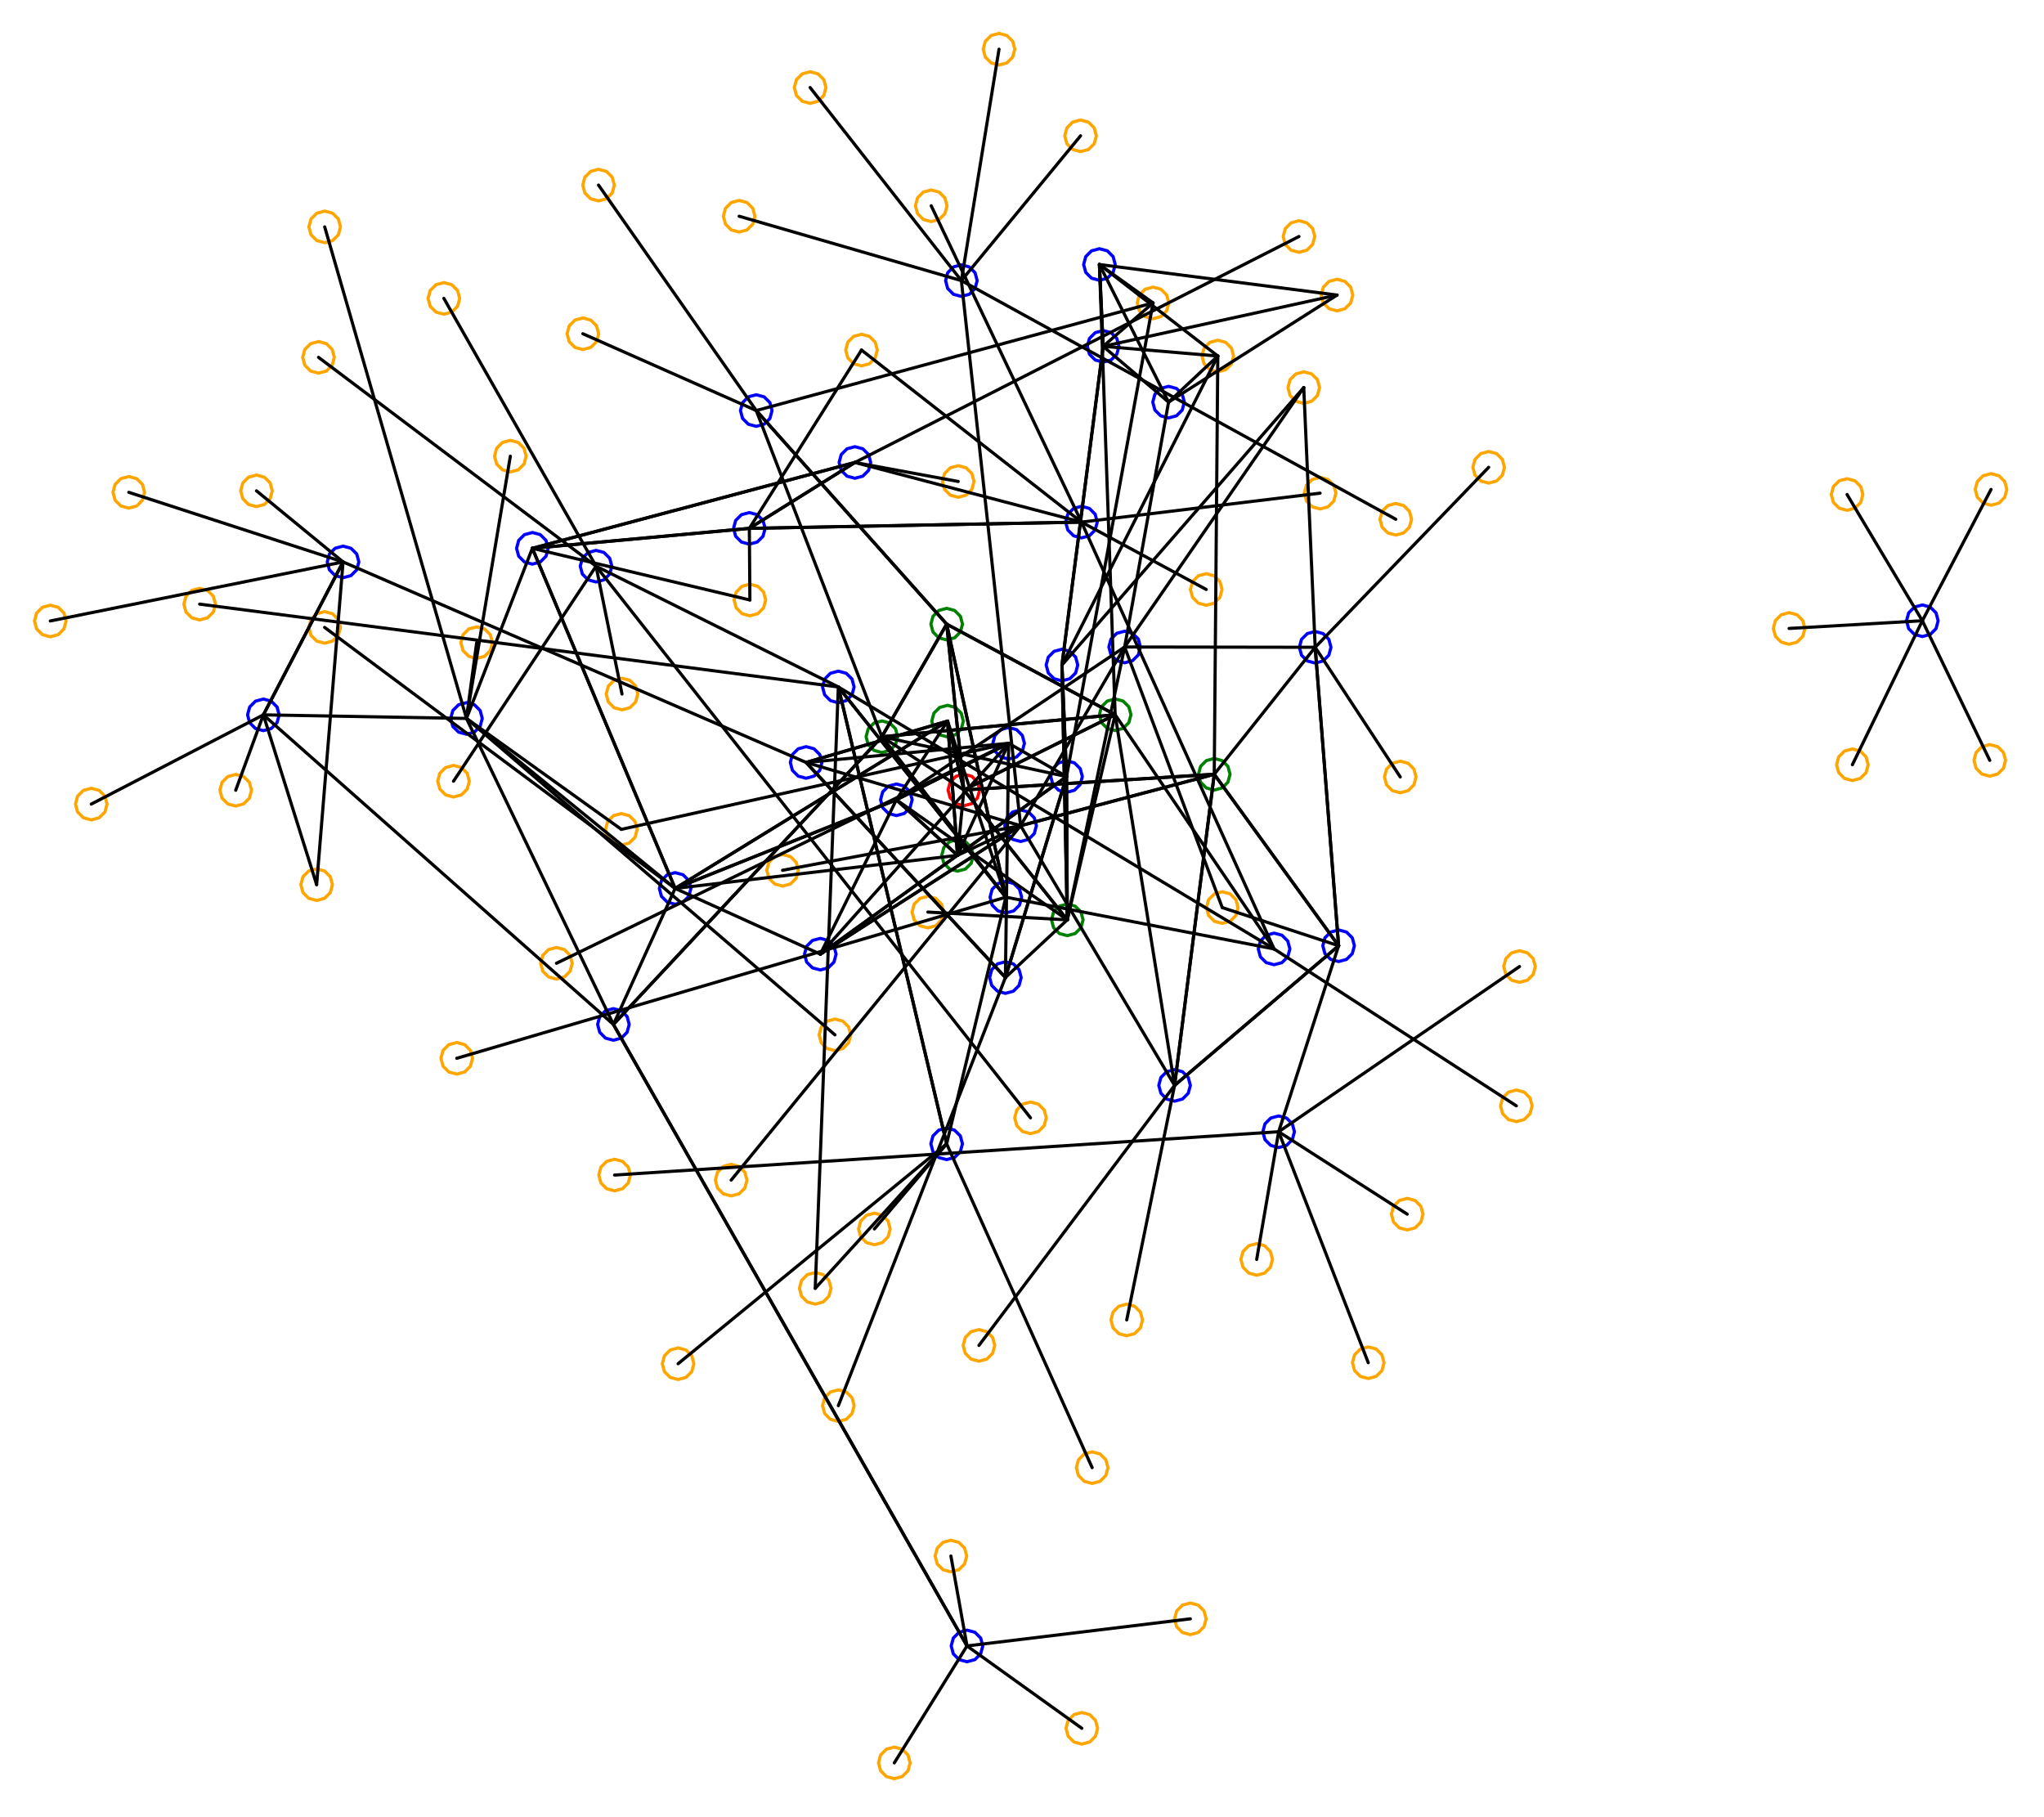 <?xml version="1.0" ?><!DOCTYPE svg  PUBLIC '-//W3C//DTD SVG 1.1//EN'  'http://www.w3.org/Graphics/SVG/1.1/DTD/svg11.dtd'><svg height="575.000" viewBox="-203.000 -295.000 647.000 575.000" width="647.000" xmlns="http://www.w3.org/2000/svg"><line fill="none" stroke="none" stroke-linecap="round" stroke-width="2.0" x1="0.0" x2="0.0" y1="0.0" y2="0.0"/><polygon fill="none" fill-rule="evenodd" points="0.0,0.0 0.0,0.0 0.0,0.0" stroke-linejoin="round"/><line fill="none" stroke="none" stroke-linecap="round" stroke-width="2.0" x1="0.0" x2="0.0" y1="0.0" y2="0.0"/><line fill="none" stroke="none" stroke-linecap="round" stroke-width="2.0" x1="0.0" x2="0.0" y1="0.0" y2="0.0"/><polygon fill="none" fill-rule="evenodd" points="0.0,0.0 0.0,0.0 0.0,0.0" stroke-linejoin="round"/><line fill="none" stroke="none" stroke-linecap="round" stroke-width="2.0" x1="0.0" x2="0.0" y1="0.0" y2="0.0"/><line fill="none" stroke="none" stroke-linecap="round" stroke-width="2.0" x1="0.0" x2="0.0" y1="0.0" y2="0.0"/><polygon fill="none" fill-rule="evenodd" points="0.0,0.0 0.0,0.0 0.0,0.0" stroke-linejoin="round"/><line fill="none" stroke="none" stroke-linecap="round" stroke-width="2.0" x1="0.0" x2="0.0" y1="0.0" y2="0.0"/><line fill="none" stroke="none" stroke-linecap="round" stroke-width="2.0" x1="0.0" x2="0.0" y1="0.0" y2="0.0"/><polygon fill="none" fill-rule="evenodd" points="0.0,0.0 0.0,0.0 0.0,0.0" stroke-linejoin="round"/><line fill="none" stroke="none" stroke-linecap="round" stroke-width="2.0" x1="0.0" x2="0.0" y1="0.0" y2="0.0"/><line fill="none" stroke="none" stroke-linecap="round" stroke-width="2.0" x1="0.0" x2="0.0" y1="0.0" y2="0.0"/><polygon fill="none" fill-rule="evenodd" points="0.0,0.0 0.0,0.0 0.0,0.0" stroke-linejoin="round"/><line fill="none" stroke="none" stroke-linecap="round" stroke-width="2.0" x1="0.0" x2="0.0" y1="0.0" y2="0.0"/><line fill="none" stroke="none" stroke-linecap="round" stroke-width="2.0" x1="0.0" x2="0.0" y1="0.0" y2="0.0"/><polygon fill="none" fill-rule="evenodd" points="0.0,0.0 0.0,0.0 0.0,0.0" stroke-linejoin="round"/><line fill="none" stroke="none" stroke-linecap="round" stroke-width="2.0" x1="0.0" x2="0.0" y1="0.0" y2="0.0"/><line fill="none" stroke="none" stroke-linecap="round" stroke-width="2.0" x1="0.0" x2="0.0" y1="0.0" y2="0.0"/><polygon fill="none" fill-rule="evenodd" points="0.0,0.0 0.0,0.0 0.0,0.0" stroke-linejoin="round"/><line fill="none" stroke="none" stroke-linecap="round" stroke-width="2.0" x1="0.0" x2="0.0" y1="0.0" y2="0.0"/><line fill="none" stroke="none" stroke-linecap="round" stroke-width="2.0" x1="0.0" x2="0.0" y1="0.0" y2="0.0"/><polygon fill="none" fill-rule="evenodd" points="0.0,0.0 0.0,0.0 0.0,0.0" stroke-linejoin="round"/><line fill="none" stroke="none" stroke-linecap="round" stroke-width="2.0" x1="0.0" x2="0.0" y1="0.0" y2="0.0"/><line fill="none" stroke="none" stroke-linecap="round" stroke-width="2.0" x1="0.0" x2="0.0" y1="0.0" y2="0.0"/><polygon fill="none" fill-rule="evenodd" points="0.0,0.0 0.0,0.0 0.0,0.0" stroke-linejoin="round"/><line fill="none" stroke="none" stroke-linecap="round" stroke-width="2.0" x1="0.0" x2="0.0" y1="0.0" y2="0.0"/><line fill="none" stroke="none" stroke-linecap="round" stroke-width="2.0" x1="0.0" x2="0.0" y1="0.0" y2="0.0"/><polygon fill="none" fill-rule="evenodd" points="0.0,0.0 0.0,0.0 0.0,0.0" stroke-linejoin="round"/><line fill="none" stroke="none" stroke-linecap="round" stroke-width="2.0" x1="0.0" x2="0.0" y1="0.0" y2="0.0"/><line fill="none" stroke="none" stroke-linecap="round" stroke-width="2.0" x1="0.0" x2="0.0" y1="0.0" y2="0.0"/><polygon fill="none" fill-rule="evenodd" points="0.0,0.0 0.0,0.0 0.0,0.0" stroke-linejoin="round"/><line fill="none" stroke="none" stroke-linecap="round" stroke-width="2.0" x1="0.0" x2="0.0" y1="0.0" y2="0.0"/><line fill="none" stroke="none" stroke-linecap="round" stroke-width="2.0" x1="0.0" x2="0.0" y1="0.0" y2="0.0"/><polygon fill="none" fill-rule="evenodd" points="0.0,0.0 0.0,0.0 0.0,0.0" stroke-linejoin="round"/><line fill="none" stroke="none" stroke-linecap="round" stroke-width="2.0" x1="0.0" x2="0.0" y1="0.0" y2="0.0"/><line fill="none" stroke="none" stroke-linecap="round" stroke-width="2.0" x1="0.0" x2="0.0" y1="0.0" y2="0.0"/><polygon fill="none" fill-rule="evenodd" points="0.0,0.0 0.0,0.0 0.0,0.0" stroke-linejoin="round"/><line fill="none" stroke="none" stroke-linecap="round" stroke-width="2.0" x1="0.0" x2="0.0" y1="0.0" y2="0.0"/><line fill="none" stroke="none" stroke-linecap="round" stroke-width="2.0" x1="0.0" x2="0.0" y1="0.0" y2="0.0"/><polygon fill="none" fill-rule="evenodd" points="0.0,0.0 0.0,0.0 0.0,0.0" stroke-linejoin="round"/><line fill="none" stroke="none" stroke-linecap="round" stroke-width="2.0" x1="0.0" x2="0.0" y1="0.0" y2="0.0"/><line fill="none" stroke="none" stroke-linecap="round" stroke-width="2.0" x1="0.0" x2="0.0" y1="0.0" y2="0.0"/><polygon fill="none" fill-rule="evenodd" points="0.0,0.0 0.0,0.0 0.0,0.0" stroke-linejoin="round"/><line fill="none" stroke="none" stroke-linecap="round" stroke-width="2.0" x1="0.0" x2="0.0" y1="0.0" y2="0.0"/><line fill="none" stroke="none" stroke-linecap="round" stroke-width="2.0" x1="0.0" x2="0.0" y1="0.0" y2="0.0"/><polygon fill="none" fill-rule="evenodd" points="0.0,0.0 0.0,0.0 0.0,0.0" stroke-linejoin="round"/><line fill="none" stroke="none" stroke-linecap="round" stroke-width="2.0" x1="0.0" x2="0.0" y1="0.0" y2="0.0"/><line fill="none" stroke="none" stroke-linecap="round" stroke-width="2.0" x1="0.0" x2="0.0" y1="0.0" y2="0.0"/><polygon fill="none" fill-rule="evenodd" points="0.0,0.0 0.0,0.0 0.0,0.0" stroke-linejoin="round"/><line fill="none" stroke="none" stroke-linecap="round" stroke-width="2.0" x1="0.0" x2="0.0" y1="0.0" y2="0.0"/><line fill="none" stroke="none" stroke-linecap="round" stroke-width="2.0" x1="0.0" x2="0.0" y1="0.0" y2="0.0"/><polygon fill="none" fill-rule="evenodd" points="0.0,0.0 0.0,0.0 0.0,0.0" stroke-linejoin="round"/><line fill="none" stroke="none" stroke-linecap="round" stroke-width="2.0" x1="0.0" x2="0.0" y1="0.0" y2="0.0"/><line fill="none" stroke="none" stroke-linecap="round" stroke-width="2.0" x1="0.0" x2="0.0" y1="0.0" y2="0.0"/><polygon fill="none" fill-rule="evenodd" points="0.0,0.0 0.0,0.0 0.0,0.0" stroke-linejoin="round"/><line fill="none" stroke="none" stroke-linecap="round" stroke-width="2.0" x1="0.0" x2="0.0" y1="0.0" y2="0.0"/><line fill="none" stroke="none" stroke-linecap="round" stroke-width="2.0" x1="0.0" x2="0.0" y1="0.0" y2="0.0"/><polygon fill="none" fill-rule="evenodd" points="0.0,0.0 0.0,0.0 0.0,0.0" stroke-linejoin="round"/><line fill="none" stroke="none" stroke-linecap="round" stroke-width="2.0" x1="0.0" x2="0.0" y1="0.0" y2="0.0"/><line fill="none" stroke="none" stroke-linecap="round" stroke-width="2.0" x1="0.0" x2="0.0" y1="0.0" y2="0.0"/><polygon fill="none" fill-rule="evenodd" points="0.0,0.0 0.0,0.0 0.0,0.0" stroke-linejoin="round"/><line fill="none" stroke="none" stroke-linecap="round" stroke-width="2.0" x1="0.0" x2="0.0" y1="0.0" y2="0.0"/><line fill="none" stroke="none" stroke-linecap="round" stroke-width="2.0" x1="0.0" x2="0.0" y1="0.0" y2="0.0"/><polygon fill="none" fill-rule="evenodd" points="0.0,0.0 0.0,0.0 0.0,0.0" stroke-linejoin="round"/><line fill="none" stroke="none" stroke-linecap="round" stroke-width="2.0" x1="0.0" x2="0.0" y1="0.0" y2="0.0"/><line fill="none" stroke="none" stroke-linecap="round" stroke-width="2.0" x1="0.0" x2="0.0" y1="0.0" y2="0.0"/><polygon fill="none" fill-rule="evenodd" points="0.0,0.0 0.0,0.0 0.0,0.0" stroke-linejoin="round"/><line fill="none" stroke="none" stroke-linecap="round" stroke-width="2.0" x1="0.0" x2="0.0" y1="0.0" y2="0.0"/><line fill="none" stroke="none" stroke-linecap="round" stroke-width="2.0" x1="0.0" x2="0.0" y1="0.0" y2="0.0"/><polygon fill="none" fill-rule="evenodd" points="0.0,0.0 0.0,0.0 0.0,0.0" stroke-linejoin="round"/><line fill="none" stroke="none" stroke-linecap="round" stroke-width="2.0" x1="0.0" x2="0.0" y1="0.0" y2="0.0"/><line fill="none" stroke="none" stroke-linecap="round" stroke-width="2.0" x1="0.0" x2="0.0" y1="0.0" y2="0.0"/><polygon fill="none" fill-rule="evenodd" points="0.0,0.0 0.0,0.0 0.0,0.0" stroke-linejoin="round"/><line fill="none" stroke="none" stroke-linecap="round" stroke-width="2.0" x1="0.0" x2="0.0" y1="0.0" y2="0.0"/><line fill="none" stroke="none" stroke-linecap="round" stroke-width="2.0" x1="0.0" x2="0.0" y1="0.0" y2="0.0"/><polygon fill="none" fill-rule="evenodd" points="0.0,0.0 0.0,0.0 0.0,0.0" stroke-linejoin="round"/><line fill="none" stroke="none" stroke-linecap="round" stroke-width="2.0" x1="0.0" x2="0.0" y1="0.0" y2="0.0"/><line fill="none" stroke="none" stroke-linecap="round" stroke-width="2.0" x1="0.0" x2="0.0" y1="0.0" y2="0.0"/><polygon fill="none" fill-rule="evenodd" points="0.0,0.0 0.0,0.0 0.0,0.0" stroke-linejoin="round"/><line fill="none" stroke="none" stroke-linecap="round" stroke-width="2.0" x1="0.0" x2="0.0" y1="0.0" y2="0.0"/><line fill="none" stroke="none" stroke-linecap="round" stroke-width="2.0" x1="0.0" x2="0.0" y1="0.0" y2="0.0"/><polygon fill="none" fill-rule="evenodd" points="0.0,0.0 0.0,0.0 0.0,0.0" stroke-linejoin="round"/><line fill="none" stroke="none" stroke-linecap="round" stroke-width="2.0" x1="0.0" x2="0.0" y1="0.0" y2="0.0"/><line fill="none" stroke="none" stroke-linecap="round" stroke-width="2.0" x1="0.0" x2="0.0" y1="0.0" y2="0.0"/><polygon fill="none" fill-rule="evenodd" points="0.0,0.0 0.0,0.0 0.0,0.0" stroke-linejoin="round"/><line fill="none" stroke="none" stroke-linecap="round" stroke-width="2.0" x1="0.0" x2="0.0" y1="0.0" y2="0.0"/><line fill="none" stroke="none" stroke-linecap="round" stroke-width="2.0" x1="0.0" x2="0.0" y1="0.0" y2="0.0"/><polygon fill="none" fill-rule="evenodd" points="0.0,0.0 0.0,0.0 0.0,0.0" stroke-linejoin="round"/><line fill="none" stroke="none" stroke-linecap="round" stroke-width="2.0" x1="0.0" x2="0.0" y1="0.0" y2="0.0"/><line fill="none" stroke="none" stroke-linecap="round" stroke-width="2.0" x1="0.0" x2="0.0" y1="0.0" y2="0.0"/><polygon fill="none" fill-rule="evenodd" points="0.0,0.0 0.0,0.0 0.0,0.0" stroke-linejoin="round"/><line fill="none" stroke="none" stroke-linecap="round" stroke-width="2.0" x1="0.0" x2="0.0" y1="0.0" y2="0.0"/><line fill="none" stroke="none" stroke-linecap="round" stroke-width="2.0" x1="0.0" x2="0.0" y1="0.0" y2="0.0"/><polygon fill="none" fill-rule="evenodd" points="0.0,0.0 0.0,0.0 0.0,0.0" stroke-linejoin="round"/><line fill="none" stroke="none" stroke-linecap="round" stroke-width="2.0" x1="0.0" x2="0.0" y1="0.0" y2="0.0"/><line fill="none" stroke="none" stroke-linecap="round" stroke-width="2.0" x1="0.0" x2="0.0" y1="0.0" y2="0.0"/><polygon fill="none" fill-rule="evenodd" points="0.0,0.0 0.0,0.0 0.0,0.0" stroke-linejoin="round"/><line fill="none" stroke="none" stroke-linecap="round" stroke-width="2.0" x1="0.0" x2="0.0" y1="0.0" y2="0.0"/><line fill="none" stroke="none" stroke-linecap="round" stroke-width="2.0" x1="0.0" x2="0.0" y1="0.0" y2="0.0"/><polygon fill="none" fill-rule="evenodd" points="0.0,0.0 0.0,0.0 0.0,0.0" stroke-linejoin="round"/><line fill="none" stroke="none" stroke-linecap="round" stroke-width="2.0" x1="0.0" x2="0.0" y1="0.0" y2="0.0"/><line fill="none" stroke="none" stroke-linecap="round" stroke-width="2.0" x1="0.0" x2="0.0" y1="0.0" y2="0.0"/><polygon fill="none" fill-rule="evenodd" points="0.0,0.0 0.0,0.0 0.0,0.0" stroke-linejoin="round"/><line fill="none" stroke="none" stroke-linecap="round" stroke-width="2.0" x1="0.0" x2="0.0" y1="0.0" y2="0.0"/><line fill="none" stroke="none" stroke-linecap="round" stroke-width="2.0" x1="0.0" x2="0.0" y1="0.0" y2="0.0"/><polygon fill="none" fill-rule="evenodd" points="0.0,0.0 0.0,0.0 0.0,0.0" stroke-linejoin="round"/><line fill="none" stroke="none" stroke-linecap="round" stroke-width="2.0" x1="0.0" x2="0.0" y1="0.0" y2="0.0"/><line fill="none" stroke="none" stroke-linecap="round" stroke-width="2.0" x1="0.0" x2="0.0" y1="0.0" y2="0.0"/><polygon fill="none" fill-rule="evenodd" points="0.0,0.0 0.0,0.0 0.0,0.0" stroke-linejoin="round"/><line fill="none" stroke="none" stroke-linecap="round" stroke-width="2.0" x1="0.0" x2="0.0" y1="0.0" y2="0.0"/><line fill="none" stroke="none" stroke-linecap="round" stroke-width="2.0" x1="0.0" x2="0.0" y1="0.0" y2="0.0"/><polygon fill="none" fill-rule="evenodd" points="0.0,0.0 0.0,0.0 0.0,0.0" stroke-linejoin="round"/><line fill="none" stroke="none" stroke-linecap="round" stroke-width="2.0" x1="0.0" x2="0.0" y1="0.0" y2="0.0"/><line fill="none" stroke="none" stroke-linecap="round" stroke-width="2.0" x1="0.0" x2="0.0" y1="0.0" y2="0.0"/><polygon fill="none" fill-rule="evenodd" points="0.0,0.0 0.0,0.0 0.0,0.0" stroke-linejoin="round"/><line fill="none" stroke="none" stroke-linecap="round" stroke-width="2.0" x1="0.0" x2="0.0" y1="0.0" y2="0.0"/><line fill="none" stroke="none" stroke-linecap="round" stroke-width="2.0" x1="0.0" x2="0.0" y1="0.0" y2="0.0"/><polygon fill="none" fill-rule="evenodd" points="0.0,0.0 0.0,0.0 0.0,0.0" stroke-linejoin="round"/><line fill="none" stroke="none" stroke-linecap="round" stroke-width="2.0" x1="0.0" x2="0.0" y1="0.0" y2="0.0"/><line fill="none" stroke="none" stroke-linecap="round" stroke-width="2.0" x1="0.0" x2="0.0" y1="0.0" y2="0.0"/><polygon fill="none" fill-rule="evenodd" points="0.0,0.0 0.0,0.0 0.0,0.0" stroke-linejoin="round"/><line fill="none" stroke="none" stroke-linecap="round" stroke-width="2.0" x1="0.0" x2="0.0" y1="0.0" y2="0.0"/><line fill="none" stroke="none" stroke-linecap="round" stroke-width="2.0" x1="0.0" x2="0.0" y1="0.0" y2="0.0"/><polygon fill="none" fill-rule="evenodd" points="0.0,0.0 0.0,0.0 0.0,0.0" stroke-linejoin="round"/><line fill="none" stroke="none" stroke-linecap="round" stroke-width="2.0" x1="0.0" x2="0.0" y1="0.0" y2="0.0"/><line fill="none" stroke="none" stroke-linecap="round" stroke-width="2.0" x1="0.0" x2="0.0" y1="0.0" y2="0.0"/><polygon fill="none" fill-rule="evenodd" points="0.0,0.0 0.0,0.0 0.0,0.0" stroke-linejoin="round"/><line fill="none" stroke="none" stroke-linecap="round" stroke-width="2.0" x1="0.0" x2="0.0" y1="0.0" y2="0.0"/><line fill="none" stroke="none" stroke-linecap="round" stroke-width="2.0" x1="0.0" x2="0.0" y1="0.0" y2="0.0"/><polygon fill="none" fill-rule="evenodd" points="0.0,0.0 0.0,0.0 0.0,0.0" stroke-linejoin="round"/><line fill="none" stroke="none" stroke-linecap="round" stroke-width="2.0" x1="0.0" x2="0.0" y1="0.0" y2="0.0"/><line fill="none" stroke="none" stroke-linecap="round" stroke-width="2.0" x1="0.0" x2="0.0" y1="0.0" y2="0.0"/><polygon fill="none" fill-rule="evenodd" points="0.0,0.0 0.0,0.0 0.0,0.0" stroke-linejoin="round"/><line fill="none" stroke="none" stroke-linecap="round" stroke-width="2.0" x1="0.0" x2="0.0" y1="0.0" y2="0.0"/><line fill="none" stroke="none" stroke-linecap="round" stroke-width="2.0" x1="0.0" x2="0.0" y1="0.0" y2="0.0"/><polygon fill="none" fill-rule="evenodd" points="0.0,0.0 0.0,0.0 0.0,0.0" stroke-linejoin="round"/><line fill="none" stroke="none" stroke-linecap="round" stroke-width="2.0" x1="0.0" x2="0.0" y1="0.0" y2="0.0"/><line fill="none" stroke="none" stroke-linecap="round" stroke-width="2.0" x1="0.0" x2="0.0" y1="0.0" y2="0.0"/><polygon fill="none" fill-rule="evenodd" points="0.0,0.0 0.0,0.0 0.0,0.0" stroke-linejoin="round"/><line fill="none" stroke="none" stroke-linecap="round" stroke-width="2.0" x1="0.0" x2="0.0" y1="0.0" y2="0.0"/><line fill="none" stroke="none" stroke-linecap="round" stroke-width="2.0" x1="0.0" x2="0.0" y1="0.0" y2="0.0"/><polygon fill="none" fill-rule="evenodd" points="0.0,0.0 0.0,0.0 0.0,0.0" stroke-linejoin="round"/><line fill="none" stroke="none" stroke-linecap="round" stroke-width="2.0" x1="0.0" x2="0.0" y1="0.0" y2="0.0"/><line fill="none" stroke="none" stroke-linecap="round" stroke-width="2.0" x1="0.0" x2="0.0" y1="0.0" y2="0.0"/><polygon fill="none" fill-rule="evenodd" points="0.0,0.0 0.0,0.0 0.0,0.0" stroke-linejoin="round"/><line fill="none" stroke="none" stroke-linecap="round" stroke-width="2.0" x1="0.0" x2="0.0" y1="0.0" y2="0.0"/><line fill="none" stroke="none" stroke-linecap="round" stroke-width="2.0" x1="0.0" x2="0.0" y1="0.0" y2="0.0"/><polygon fill="none" fill-rule="evenodd" points="0.0,0.0 0.0,0.0 0.0,0.0" stroke-linejoin="round"/><line fill="none" stroke="none" stroke-linecap="round" stroke-width="2.0" x1="0.0" x2="0.0" y1="0.0" y2="0.0"/><line fill="none" stroke="none" stroke-linecap="round" stroke-width="2.0" x1="0.0" x2="0.0" y1="0.0" y2="0.0"/><polygon fill="none" fill-rule="evenodd" points="0.0,0.0 0.0,0.0 0.0,0.0" stroke-linejoin="round"/><line fill="none" stroke="none" stroke-linecap="round" stroke-width="2.0" x1="0.0" x2="0.0" y1="0.0" y2="0.0"/><line fill="none" stroke="none" stroke-linecap="round" stroke-width="2.0" x1="0.0" x2="0.0" y1="0.0" y2="0.0"/><polygon fill="none" fill-rule="evenodd" points="0.0,0.0 0.0,0.0 0.0,0.0" stroke-linejoin="round"/><line fill="none" stroke="none" stroke-linecap="round" stroke-width="2.0" x1="0.0" x2="0.0" y1="0.0" y2="0.0"/><line fill="none" stroke="none" stroke-linecap="round" stroke-width="2.0" x1="0.0" x2="0.0" y1="0.0" y2="0.0"/><polygon fill="none" fill-rule="evenodd" points="0.0,0.0 0.0,0.0 0.0,0.0" stroke-linejoin="round"/><line fill="none" stroke="none" stroke-linecap="round" stroke-width="2.0" x1="0.0" x2="0.0" y1="0.0" y2="0.0"/><line fill="none" stroke="none" stroke-linecap="round" stroke-width="2.0" x1="0.0" x2="0.0" y1="0.0" y2="0.0"/><polygon fill="none" fill-rule="evenodd" points="0.0,0.0 0.0,0.0 0.0,0.0" stroke-linejoin="round"/><line fill="none" stroke="none" stroke-linecap="round" stroke-width="2.0" x1="0.0" x2="0.0" y1="0.0" y2="0.0"/><line fill="none" stroke="none" stroke-linecap="round" stroke-width="2.0" x1="0.0" x2="0.0" y1="0.0" y2="0.0"/><polygon fill="none" fill-rule="evenodd" points="0.0,0.0 0.0,0.0 0.0,0.0" stroke-linejoin="round"/><line fill="none" stroke="none" stroke-linecap="round" stroke-width="2.0" x1="0.0" x2="0.0" y1="0.0" y2="0.0"/><line fill="none" stroke="none" stroke-linecap="round" stroke-width="2.0" x1="0.0" x2="0.0" y1="0.0" y2="0.0"/><polygon fill="none" fill-rule="evenodd" points="0.0,0.0 0.0,0.0 0.0,0.0" stroke-linejoin="round"/><line fill="none" stroke="none" stroke-linecap="round" stroke-width="2.0" x1="0.0" x2="0.0" y1="0.0" y2="0.0"/><line fill="none" stroke="none" stroke-linecap="round" stroke-width="2.0" x1="0.0" x2="0.0" y1="0.0" y2="0.0"/><polygon fill="none" fill-rule="evenodd" points="0.0,0.0 0.0,0.0 0.0,0.0" stroke-linejoin="round"/><line fill="none" stroke="none" stroke-linecap="round" stroke-width="2.0" x1="0.0" x2="0.0" y1="0.0" y2="0.0"/><line fill="none" stroke="none" stroke-linecap="round" stroke-width="2.0" x1="0.0" x2="0.0" y1="0.0" y2="0.0"/><polygon fill="none" fill-rule="evenodd" points="0.0,0.0 0.0,0.0 0.0,0.0" stroke-linejoin="round"/><line fill="none" stroke="none" stroke-linecap="round" stroke-width="2.0" x1="0.0" x2="0.0" y1="0.0" y2="0.0"/><line fill="none" stroke="none" stroke-linecap="round" stroke-width="2.0" x1="0.0" x2="0.0" y1="0.0" y2="0.0"/><polygon fill="none" fill-rule="evenodd" points="0.0,0.0 0.0,0.0 0.0,0.0" stroke-linejoin="round"/><line fill="none" stroke="none" stroke-linecap="round" stroke-width="2.0" x1="0.0" x2="0.0" y1="0.0" y2="0.0"/><line fill="none" stroke="none" stroke-linecap="round" stroke-width="2.0" x1="0.0" x2="0.0" y1="0.0" y2="0.0"/><polygon fill="none" fill-rule="evenodd" points="0.0,0.0 0.0,0.0 0.0,0.0" stroke-linejoin="round"/><line fill="none" stroke="none" stroke-linecap="round" stroke-width="2.0" x1="0.0" x2="0.0" y1="0.0" y2="0.0"/><line fill="none" stroke="none" stroke-linecap="round" stroke-width="2.0" x1="0.0" x2="0.0" y1="0.0" y2="0.0"/><polygon fill="none" fill-rule="evenodd" points="0.0,0.0 0.0,0.0 0.0,0.0" stroke-linejoin="round"/><line fill="none" stroke="none" stroke-linecap="round" stroke-width="2.0" x1="0.0" x2="0.0" y1="0.0" y2="0.0"/><line fill="none" stroke="none" stroke-linecap="round" stroke-width="2.0" x1="0.0" x2="0.0" y1="0.0" y2="0.0"/><polygon fill="none" fill-rule="evenodd" points="0.0,0.0 0.0,0.0 0.0,0.0" stroke-linejoin="round"/><line fill="none" stroke="none" stroke-linecap="round" stroke-width="2.0" x1="0.0" x2="0.0" y1="0.0" y2="0.0"/><line fill="none" stroke="none" stroke-linecap="round" stroke-width="2.0" x1="0.0" x2="0.0" y1="0.0" y2="0.0"/><polygon fill="none" fill-rule="evenodd" points="0.0,0.0 0.0,0.0 0.0,0.0" stroke-linejoin="round"/><line fill="none" stroke="none" stroke-linecap="round" stroke-width="2.0" x1="0.0" x2="0.0" y1="0.0" y2="0.0"/><line fill="none" stroke="none" stroke-linecap="round" stroke-width="2.0" x1="0.0" x2="0.0" y1="0.0" y2="0.0"/><polygon fill="none" fill-rule="evenodd" points="0.0,0.0 0.0,0.0 0.0,0.0" stroke-linejoin="round"/><line fill="none" stroke="none" stroke-linecap="round" stroke-width="2.0" x1="0.0" x2="0.0" y1="0.0" y2="0.0"/><line fill="none" stroke="none" stroke-linecap="round" stroke-width="2.0" x1="0.0" x2="0.0" y1="0.0" y2="0.0"/><polygon fill="none" fill-rule="evenodd" points="0.0,0.0 0.0,0.0 0.0,0.0" stroke-linejoin="round"/><line fill="none" stroke="none" stroke-linecap="round" stroke-width="2.0" x1="0.0" x2="0.0" y1="0.0" y2="0.0"/><line fill="none" stroke="none" stroke-linecap="round" stroke-width="2.0" x1="0.0" x2="0.0" y1="0.0" y2="0.0"/><polygon fill="none" fill-rule="evenodd" points="0.0,0.0 0.0,0.0 0.0,0.0" stroke-linejoin="round"/><line fill="none" stroke="none" stroke-linecap="round" stroke-width="2.0" x1="0.0" x2="0.0" y1="0.0" y2="0.0"/><line fill="none" stroke="none" stroke-linecap="round" stroke-width="2.0" x1="0.0" x2="0.0" y1="0.0" y2="0.0"/><polygon fill="none" fill-rule="evenodd" points="0.0,0.0 0.0,0.0 0.0,0.0" stroke-linejoin="round"/><line fill="none" stroke="none" stroke-linecap="round" stroke-width="2.0" x1="0.0" x2="0.0" y1="0.0" y2="0.0"/><line fill="none" stroke="none" stroke-linecap="round" stroke-width="2.0" x1="0.0" x2="0.0" y1="0.0" y2="0.0"/><polygon fill="none" fill-rule="evenodd" points="0.0,0.0 0.0,0.0 0.0,0.0" stroke-linejoin="round"/><line fill="none" stroke="none" stroke-linecap="round" stroke-width="2.0" x1="0.0" x2="0.0" y1="0.0" y2="0.0"/><line fill="none" stroke="none" stroke-linecap="round" stroke-width="2.0" x1="0.0" x2="0.0" y1="0.0" y2="0.0"/><polygon fill="none" fill-rule="evenodd" points="0.0,0.0 0.0,0.0 0.0,0.0" stroke-linejoin="round"/><line fill="none" stroke="none" stroke-linecap="round" stroke-width="2.0" x1="0.0" x2="0.0" y1="0.0" y2="0.0"/><line fill="none" stroke="none" stroke-linecap="round" stroke-width="2.0" x1="0.0" x2="0.0" y1="0.0" y2="0.0"/><polygon fill="none" fill-rule="evenodd" points="0.0,0.0 0.0,0.0 0.0,0.0" stroke-linejoin="round"/><line fill="none" stroke="none" stroke-linecap="round" stroke-width="2.0" x1="0.0" x2="0.0" y1="0.0" y2="0.0"/><line fill="none" stroke="none" stroke-linecap="round" stroke-width="2.0" x1="0.0" x2="0.0" y1="0.0" y2="0.0"/><polygon fill="none" fill-rule="evenodd" points="0.0,0.0 0.0,0.0 0.0,0.0" stroke-linejoin="round"/><line fill="none" stroke="none" stroke-linecap="round" stroke-width="2.0" x1="0.0" x2="0.0" y1="0.0" y2="0.0"/><line fill="none" stroke="none" stroke-linecap="round" stroke-width="2.0" x1="0.0" x2="0.0" y1="0.0" y2="0.0"/><polygon fill="none" fill-rule="evenodd" points="0.0,0.0 0.0,0.0 0.0,0.0" stroke-linejoin="round"/><line fill="none" stroke="none" stroke-linecap="round" stroke-width="2.0" x1="0.0" x2="0.0" y1="0.0" y2="0.0"/><line fill="none" stroke="none" stroke-linecap="round" stroke-width="2.0" x1="0.0" x2="0.0" y1="0.0" y2="0.0"/><polygon fill="none" fill-rule="evenodd" points="0.0,0.0 0.0,0.0 0.0,0.0" stroke-linejoin="round"/><line fill="none" stroke="none" stroke-linecap="round" stroke-width="2.0" x1="0.0" x2="0.0" y1="0.0" y2="0.0"/><line fill="none" stroke="none" stroke-linecap="round" stroke-width="2.0" x1="0.0" x2="0.0" y1="0.0" y2="0.0"/><polygon fill="none" fill-rule="evenodd" points="0.0,0.0 0.0,0.0 0.0,0.0" stroke-linejoin="round"/><line fill="none" stroke="none" stroke-linecap="round" stroke-width="2.0" x1="0.0" x2="0.0" y1="0.0" y2="0.0"/><line fill="none" stroke="none" stroke-linecap="round" stroke-width="2.0" x1="0.0" x2="0.0" y1="0.0" y2="0.0"/><polygon fill="none" fill-rule="evenodd" points="0.0,0.0 0.0,0.0 0.0,0.0" stroke-linejoin="round"/><line fill="none" stroke="none" stroke-linecap="round" stroke-width="2.0" x1="0.0" x2="0.0" y1="0.0" y2="0.0"/><line fill="none" stroke="none" stroke-linecap="round" stroke-width="2.0" x1="0.0" x2="0.0" y1="0.0" y2="0.0"/><polygon fill="none" fill-rule="evenodd" points="0.0,0.0 0.0,0.0 0.0,0.0" stroke-linejoin="round"/><line fill="none" stroke="none" stroke-linecap="round" stroke-width="2.0" x1="0.0" x2="0.0" y1="0.0" y2="0.0"/><line fill="none" stroke="none" stroke-linecap="round" stroke-width="2.0" x1="0.0" x2="0.0" y1="0.0" y2="0.0"/><polygon fill="none" fill-rule="evenodd" points="0.0,0.0 0.0,0.0 0.0,0.0" stroke-linejoin="round"/><line fill="none" stroke="none" stroke-linecap="round" stroke-width="2.0" x1="0.0" x2="0.0" y1="0.0" y2="0.0"/><line fill="none" stroke="none" stroke-linecap="round" stroke-width="2.0" x1="0.0" x2="0.0" y1="0.0" y2="0.0"/><polygon fill="none" fill-rule="evenodd" points="0.0,0.0 0.0,0.0 0.0,0.0" stroke-linejoin="round"/><line fill="none" stroke="none" stroke-linecap="round" stroke-width="2.0" x1="0.0" x2="0.0" y1="0.0" y2="0.0"/><line fill="none" stroke="none" stroke-linecap="round" stroke-width="2.0" x1="0.0" x2="0.0" y1="0.0" y2="0.0"/><polygon fill="none" fill-rule="evenodd" points="0.0,0.0 0.0,0.0 0.0,0.0" stroke-linejoin="round"/><line fill="none" stroke="none" stroke-linecap="round" stroke-width="2.0" x1="0.0" x2="0.0" y1="0.0" y2="0.0"/><line fill="none" stroke="none" stroke-linecap="round" stroke-width="2.0" x1="0.0" x2="0.0" y1="0.0" y2="0.0"/><polygon fill="none" fill-rule="evenodd" points="0.0,0.0 0.0,0.0 0.0,0.0" stroke-linejoin="round"/><line fill="none" stroke="none" stroke-linecap="round" stroke-width="2.0" x1="0.0" x2="0.0" y1="0.0" y2="0.0"/><line fill="none" stroke="none" stroke-linecap="round" stroke-width="2.0" x1="0.0" x2="0.0" y1="0.0" y2="0.0"/><polygon fill="none" fill-rule="evenodd" points="0.0,0.0 0.0,0.0 0.0,0.0" stroke-linejoin="round"/><line fill="none" stroke="none" stroke-linecap="round" stroke-width="2.0" x1="0.0" x2="0.0" y1="0.0" y2="0.0"/><line fill="none" stroke="none" stroke-linecap="round" stroke-width="2.0" x1="0.0" x2="0.0" y1="0.0" y2="0.0"/><polygon fill="none" fill-rule="evenodd" points="0.0,0.0 0.0,0.0 0.0,0.0" stroke-linejoin="round"/><line fill="none" stroke="none" stroke-linecap="round" stroke-width="2.0" x1="0.0" x2="0.0" y1="0.0" y2="0.0"/><line fill="none" stroke="none" stroke-linecap="round" stroke-width="2.0" x1="0.0" x2="0.0" y1="0.0" y2="0.0"/><polygon fill="none" fill-rule="evenodd" points="0.0,0.0 0.0,0.0 0.0,0.0" stroke-linejoin="round"/><line fill="none" stroke="none" stroke-linecap="round" stroke-width="2.0" x1="0.0" x2="0.0" y1="0.0" y2="0.0"/><line fill="none" stroke="none" stroke-linecap="round" stroke-width="2.0" x1="0.0" x2="0.0" y1="0.0" y2="0.0"/><polygon fill="none" fill-rule="evenodd" points="0.0,0.0 0.0,0.0 0.0,0.0" stroke-linejoin="round"/><line fill="none" stroke="none" stroke-linecap="round" stroke-width="2.0" x1="0.0" x2="0.0" y1="0.0" y2="0.0"/><line fill="none" stroke="none" stroke-linecap="round" stroke-width="2.0" x1="0.0" x2="0.0" y1="0.0" y2="0.0"/><polygon fill="none" fill-rule="evenodd" points="0.0,0.0 0.0,0.0 0.0,0.0" stroke-linejoin="round"/><line fill="none" stroke="none" stroke-linecap="round" stroke-width="2.0" x1="0.0" x2="0.0" y1="0.0" y2="0.0"/><line fill="none" stroke="none" stroke-linecap="round" stroke-width="2.0" x1="0.0" x2="0.0" y1="0.0" y2="0.0"/><polygon fill="none" fill-rule="evenodd" points="0.0,0.0 0.0,0.0 0.0,0.0" stroke-linejoin="round"/><line fill="none" stroke="none" stroke-linecap="round" stroke-width="2.0" x1="0.0" x2="0.0" y1="0.0" y2="0.0"/><line fill="none" stroke="none" stroke-linecap="round" stroke-width="2.0" x1="0.0" x2="0.0" y1="0.0" y2="0.0"/><polygon fill="none" fill-rule="evenodd" points="0.0,0.0 0.0,0.0 0.0,0.0" stroke-linejoin="round"/><line fill="none" stroke="none" stroke-linecap="round" stroke-width="2.0" x1="0.0" x2="0.0" y1="0.0" y2="0.0"/><line fill="none" stroke="none" stroke-linecap="round" stroke-width="2.0" x1="0.0" x2="0.0" y1="0.0" y2="0.0"/><polygon fill="none" fill-rule="evenodd" points="0.0,0.0 0.0,0.0 0.0,0.0" stroke-linejoin="round"/><line fill="none" stroke="none" stroke-linecap="round" stroke-width="2.0" x1="0.0" x2="0.0" y1="0.0" y2="0.0"/><line fill="none" stroke="none" stroke-linecap="round" stroke-width="2.0" x1="0.0" x2="0.0" y1="0.0" y2="0.0"/><polygon fill="none" fill-rule="evenodd" points="0.0,0.0 0.0,0.0 0.0,0.0" stroke-linejoin="round"/><line fill="none" stroke="none" stroke-linecap="round" stroke-width="2.0" x1="0.0" x2="0.0" y1="0.0" y2="0.0"/><line fill="none" stroke="none" stroke-linecap="round" stroke-width="2.0" x1="0.0" x2="0.0" y1="0.0" y2="0.0"/><polygon fill="none" fill-rule="evenodd" points="0.0,0.0 0.0,0.0 0.0,0.0" stroke-linejoin="round"/><line fill="none" stroke="none" stroke-linecap="round" stroke-width="2.0" x1="0.0" x2="0.0" y1="0.0" y2="0.0"/><line fill="none" stroke="none" stroke-linecap="round" stroke-width="2.0" x1="0.0" x2="0.0" y1="0.0" y2="0.0"/><polygon fill="none" fill-rule="evenodd" points="0.0,0.0 0.0,0.0 0.0,0.0" stroke-linejoin="round"/><line fill="none" stroke="none" stroke-linecap="round" stroke-width="2.0" x1="0.0" x2="0.0" y1="0.0" y2="0.0"/><line fill="none" stroke="none" stroke-linecap="round" stroke-width="2.0" x1="0.0" x2="0.0" y1="0.0" y2="0.0"/><polygon fill="none" fill-rule="evenodd" points="0.0,0.0 0.0,0.0 0.0,0.0" stroke-linejoin="round"/><line fill="none" stroke="none" stroke-linecap="round" stroke-width="2.0" x1="0.0" x2="0.0" y1="0.0" y2="0.0"/><line fill="none" stroke="none" stroke-linecap="round" stroke-width="2.0" x1="0.0" x2="0.0" y1="0.0" y2="0.0"/><polygon fill="none" fill-rule="evenodd" points="0.0,0.0 0.0,0.0 0.0,0.0" stroke-linejoin="round"/><line fill="none" stroke="none" stroke-linecap="round" stroke-width="2.0" x1="0.0" x2="0.0" y1="0.0" y2="0.0"/><line fill="none" stroke="none" stroke-linecap="round" stroke-width="2.0" x1="0.0" x2="0.0" y1="0.0" y2="0.0"/><polygon fill="none" fill-rule="evenodd" points="0.0,0.0 0.0,0.0 0.0,0.0" stroke-linejoin="round"/><line fill="none" stroke="none" stroke-linecap="round" stroke-width="2.0" x1="0.0" x2="0.0" y1="0.0" y2="0.0"/><line fill="none" stroke="none" stroke-linecap="round" stroke-width="2.0" x1="0.0" x2="0.0" y1="0.0" y2="0.0"/><polygon fill="none" fill-rule="evenodd" points="0.0,0.0 0.0,0.0 0.0,0.0" stroke-linejoin="round"/><line fill="none" stroke="none" stroke-linecap="round" stroke-width="2.0" x1="0.0" x2="0.0" y1="0.0" y2="0.0"/><line fill="none" stroke="none" stroke-linecap="round" stroke-width="2.0" x1="0.0" x2="0.0" y1="0.0" y2="0.0"/><polygon fill="none" fill-rule="evenodd" points="0.0,0.0 0.0,0.0 0.0,0.0" stroke-linejoin="round"/><line fill="none" stroke="none" stroke-linecap="round" stroke-width="2.0" x1="0.0" x2="0.0" y1="0.0" y2="0.0"/><line fill="none" stroke="none" stroke-linecap="round" stroke-width="2.0" x1="0.0" x2="0.0" y1="0.0" y2="0.0"/><polygon fill="none" fill-rule="evenodd" points="0.0,0.0 0.0,0.0 0.0,0.0" stroke-linejoin="round"/><line fill="none" stroke="none" stroke-linecap="round" stroke-width="2.0" x1="0.0" x2="0.0" y1="0.0" y2="0.0"/><line fill="none" stroke="none" stroke-linecap="round" stroke-width="2.0" x1="0.0" x2="0.0" y1="0.0" y2="0.0"/><polygon fill="none" fill-rule="evenodd" points="0.0,0.0 0.0,0.0 0.0,0.0" stroke-linejoin="round"/><line fill="none" stroke="none" stroke-linecap="round" stroke-width="2.0" x1="0.0" x2="0.0" y1="0.0" y2="0.0"/><line fill="none" stroke="none" stroke-linecap="round" stroke-width="2.0" x1="0.0" x2="0.0" y1="0.0" y2="0.0"/><polygon fill="none" fill-rule="evenodd" points="0.0,0.0 0.0,0.0 0.0,0.0" stroke-linejoin="round"/><line fill="none" stroke="none" stroke-linecap="round" stroke-width="2.0" x1="0.0" x2="0.0" y1="0.0" y2="0.0"/><line fill="none" stroke="none" stroke-linecap="round" stroke-width="2.0" x1="0.0" x2="0.0" y1="0.0" y2="0.0"/><polygon fill="none" fill-rule="evenodd" points="0.0,0.0 0.0,0.0 0.0,0.0" stroke-linejoin="round"/><line fill="none" stroke="none" stroke-linecap="round" stroke-width="2.0" x1="0.0" x2="0.0" y1="0.0" y2="0.0"/><line fill="none" stroke="none" stroke-linecap="round" stroke-width="2.0" x1="0.0" x2="0.0" y1="0.0" y2="0.0"/><polygon fill="none" fill-rule="evenodd" points="0.0,0.0 0.0,0.0 0.0,0.0" stroke-linejoin="round"/><line fill="none" stroke="none" stroke-linecap="round" stroke-width="2.0" x1="0.0" x2="0.0" y1="0.0" y2="0.0"/><line fill="none" stroke="none" stroke-linecap="round" stroke-width="2.0" x1="0.0" x2="0.0" y1="0.0" y2="0.0"/><polygon fill="none" fill-rule="evenodd" points="0.0,0.0 0.0,0.0 0.0,0.0" stroke-linejoin="round"/><line fill="none" stroke="none" stroke-linecap="round" stroke-width="2.0" x1="0.0" x2="0.0" y1="0.0" y2="0.0"/><line fill="none" stroke="none" stroke-linecap="round" stroke-width="2.0" x1="0.0" x2="0.0" y1="0.0" y2="0.0"/><polygon fill="none" fill-rule="evenodd" points="0.0,0.0 0.0,0.0 0.0,0.0" stroke-linejoin="round"/><line fill="none" stroke="none" stroke-linecap="round" stroke-width="2.0" x1="0.0" x2="0.0" y1="0.0" y2="0.0"/><line fill="none" stroke="none" stroke-linecap="round" stroke-width="2.0" x1="0.0" x2="0.0" y1="0.0" y2="0.0"/><polygon fill="none" fill-rule="evenodd" points="0.0,0.0 0.0,0.0 0.0,0.0" stroke-linejoin="round"/><line fill="none" stroke="none" stroke-linecap="round" stroke-width="2.0" x1="0.0" x2="0.0" y1="0.0" y2="0.0"/><line fill="none" stroke="none" stroke-linecap="round" stroke-width="2.0" x1="0.0" x2="0.0" y1="0.0" y2="0.0"/><polygon fill="none" fill-rule="evenodd" points="0.0,0.0 0.0,0.0 0.0,0.0" stroke-linejoin="round"/><line fill="none" stroke="none" stroke-linecap="round" stroke-width="2.0" x1="0.0" x2="0.0" y1="0.0" y2="0.0"/><line fill="none" stroke="none" stroke-linecap="round" stroke-width="2.0" x1="0.0" x2="0.0" y1="0.0" y2="0.0"/><polygon fill="none" fill-rule="evenodd" points="0.0,0.0 0.0,0.0 0.0,0.0" stroke-linejoin="round"/><line fill="none" stroke="none" stroke-linecap="round" stroke-width="2.0" x1="0.0" x2="0.0" y1="0.0" y2="0.0"/><line fill="none" stroke="none" stroke-linecap="round" stroke-width="2.0" x1="0.0" x2="0.0" y1="0.0" y2="0.0"/><polygon fill="none" fill-rule="evenodd" points="0.0,0.0 0.0,0.0 0.0,0.0" stroke-linejoin="round"/><line fill="none" stroke="none" stroke-linecap="round" stroke-width="2.0" x1="0.0" x2="0.0" y1="0.0" y2="0.0"/><line fill="none" stroke="none" stroke-linecap="round" stroke-width="2.0" x1="0.0" x2="0.0" y1="0.0" y2="0.0"/><polygon fill="none" fill-rule="evenodd" points="0.0,0.0 0.0,0.0 0.0,0.0" stroke-linejoin="round"/><polyline fill="none" points="-94.409,-112.158 -91.909,-112.828 -90.079,-114.658 -89.409,-117.158 -90.079,-119.658 -91.909,-121.488 -94.409,-122.158 -96.909,-121.488 -98.74,-119.658 -99.409,-117.158 -98.74,-114.658 -96.909,-112.828 -94.409,-112.158" stroke="#00f" stroke-linecap="round" stroke-linejoin="round"/><polyline fill="none" points="-162.232,-134.187 -159.732,-134.857 -157.902,-136.687 -157.232,-139.187 -157.902,-141.687 -159.732,-143.517 -162.232,-144.187 -164.732,-143.517 -166.562,-141.687 -167.232,-139.187 -166.562,-136.687 -164.732,-134.857 -162.232,-134.187" stroke="#ffa500" stroke-linecap="round" stroke-linejoin="round"/><polyline fill="none" points="34.195,-122.78 36.695,-123.45 38.525,-125.28 39.195,-127.78 38.525,-130.28 36.695,-132.11 34.195,-132.78 31.695,-132.11 29.864,-130.28 29.195,-127.78 29.864,-125.28 31.695,-123.45 34.195,-122.78" stroke="#00f" stroke-linecap="round" stroke-linejoin="round"/><polyline fill="none" points="53.437,-262.289 55.937,-262.959 57.767,-264.789 58.437,-267.289 57.767,-269.789 55.937,-271.619 53.437,-272.289 50.937,-271.619 49.107,-269.789 48.437,-267.289 49.107,-264.789 50.937,-262.959 53.437,-262.289" stroke="#ffa500" stroke-linecap="round" stroke-linejoin="round"/><polyline fill="none" points="-13.542,-231.42 -11.042,-232.09 -9.212,-233.92 -8.542,-236.42 -9.212,-238.92 -11.042,-240.751 -13.542,-241.42 -16.042,-240.751 -17.872,-238.92 -18.542,-236.42 -17.872,-233.92 -16.042,-232.09 -13.542,-231.42" stroke="#ffa500" stroke-linecap="round" stroke-linejoin="round"/><polyline fill="none" points="-102.18,-176.904 -99.68,-177.574 -97.85,-179.404 -97.18,-181.904 -97.85,-184.404 -99.68,-186.234 -102.18,-186.904 -104.68,-186.234 -106.51,-184.404 -107.18,-181.904 -106.51,-179.404 -104.68,-177.574 -102.18,-176.904" stroke="#ffa500" stroke-linecap="round" stroke-linejoin="round"/><polyline fill="none" points="201.738,68.178 204.238,67.508 206.068,65.678 206.738,63.178 206.068,60.678 204.238,58.848 201.738,58.178 199.238,58.848 197.408,60.678 196.738,63.178 197.408,65.678 199.238,67.508 201.738,68.178" stroke="#00f" stroke-linecap="round" stroke-linejoin="round"/><polyline fill="none" points="-100.221,-218.195 -97.721,-218.865 -95.891,-220.695 -95.221,-223.195 -95.891,-225.695 -97.721,-227.525 -100.221,-228.195 -102.721,-227.525 -104.552,-225.695 -105.221,-223.195 -104.552,-220.695 -102.721,-218.865 -100.221,-218.195" stroke="#ffa500" stroke-linecap="round" stroke-linejoin="round"/><polyline fill="none" points="100.094,-19.294 102.594,-19.964 104.424,-21.794 105.094,-24.294 104.424,-26.794 102.594,-28.624 100.094,-29.294 97.594,-28.624 95.764,-26.794 95.094,-24.294 95.764,-21.794 97.594,-19.964 100.094,-19.294" stroke="#008000" stroke-linecap="round" stroke-linejoin="round"/><polyline fill="none" points="-139.801,-98.801 -137.301,-99.471 -135.471,-101.301 -134.801,-103.801 -135.471,-106.301 -137.301,-108.131 -139.801,-108.801 -142.301,-108.131 -144.131,-106.301 -144.801,-103.801 -144.131,-101.301 -142.301,-99.471 -139.801,-98.801" stroke="#ffa500" stroke-linecap="round" stroke-linejoin="round"/><polyline fill="none" points="102.095,-39.983 104.595,-40.653 106.425,-42.483 107.095,-44.983 106.425,-47.483 104.595,-49.314 102.095,-49.983 99.595,-49.314 97.765,-47.483 97.095,-44.983 97.765,-42.483 99.595,-40.653 102.095,-39.983" stroke="#f00" stroke-linecap="round" stroke-linejoin="round"/><polyline fill="none" points="96.663,-92.471 99.163,-93.141 100.993,-94.971 101.663,-97.471 100.993,-99.971 99.163,-101.801 96.663,-102.471 94.163,-101.801 92.333,-99.971 91.663,-97.471 92.333,-94.971 94.163,-93.141 96.663,-92.471" stroke="#008000" stroke-linecap="round" stroke-linejoin="round"/><polyline fill="none" points="427.235,-135.102 429.735,-135.771 431.565,-137.602 432.235,-140.102 431.565,-142.602 429.735,-144.432 427.235,-145.102 424.735,-144.432 422.905,-142.602 422.235,-140.102 422.905,-137.602 424.735,-135.771 427.235,-135.102" stroke="#ffa500" stroke-linecap="round" stroke-linejoin="round"/><polyline fill="none" points="69.699,-179.207 72.199,-179.877 74.029,-181.707 74.699,-184.207 74.029,-186.707 72.199,-188.537 69.699,-189.207 67.199,-188.537 65.369,-186.707 64.699,-184.207 65.369,-181.707 67.199,-179.877 69.699,-179.207" stroke="#ffa500" stroke-linecap="round" stroke-linejoin="round"/><polyline fill="none" points="178.819,-103.442 181.319,-104.112 183.149,-105.942 183.819,-108.442 183.149,-110.942 181.319,-112.773 178.819,-113.442 176.319,-112.773 174.489,-110.942 173.819,-108.442 174.489,-105.942 176.319,-104.112 178.819,-103.442" stroke="#ffa500" stroke-linecap="round" stroke-linejoin="round"/><polyline fill="none" points="220.213,-196.615 222.713,-197.285 224.543,-199.115 225.213,-201.615 224.543,-204.115 222.713,-205.945 220.213,-206.615 217.713,-205.945 215.883,-204.115 215.213,-201.615 215.883,-199.115 217.713,-197.285 220.213,-196.615" stroke="#ffa500" stroke-linecap="round" stroke-linejoin="round"/><polyline fill="none" points="-8.461,81.888 -5.961,81.218 -4.13,79.388 -3.461,76.888 -4.13,74.388 -5.961,72.558 -8.461,71.888 -10.961,72.558 -12.791,74.388 -13.461,76.888 -12.791,79.388 -10.961,81.218 -8.461,81.888" stroke="#ffa500" stroke-linecap="round" stroke-linejoin="round"/><polyline fill="none" points="-62.497,-195.56 -59.997,-196.23 -58.167,-198.06 -57.497,-200.56 -58.167,-203.06 -59.997,-204.891 -62.497,-205.56 -64.997,-204.891 -66.827,-203.06 -67.497,-200.56 -66.827,-198.06 -64.997,-196.23 -62.497,-195.56" stroke="#ffa500" stroke-linecap="round" stroke-linejoin="round"/><polyline fill="none" points="220.72,9.312 223.22,8.642 225.051,6.812 225.72,4.312 225.051,1.812 223.22,-0.018 220.72,-0.688 218.22,-0.018 216.39,1.812 215.72,4.312 216.39,6.812 218.22,8.642 220.72,9.312" stroke="#00f" stroke-linecap="round" stroke-linejoin="round"/><polyline fill="none" points="268.22,-142.104 270.72,-142.774 272.55,-144.604 273.22,-147.104 272.55,-149.604 270.72,-151.434 268.22,-152.104 265.72,-151.434 263.89,-149.604 263.22,-147.104 263.89,-144.604 265.72,-142.774 268.22,-142.104" stroke="#ffa500" stroke-linecap="round" stroke-linejoin="round"/><polyline fill="none" points="426.833,-49.356 429.333,-50.026 431.163,-51.856 431.833,-54.356 431.163,-56.856 429.333,-58.686 426.833,-59.356 424.333,-58.686 422.503,-56.856 421.833,-54.356 422.503,-51.856 424.333,-50.026 426.833,-49.356" stroke="#ffa500" stroke-linecap="round" stroke-linejoin="round"/><polyline fill="none" points="405.491,-93.544 407.991,-94.213 409.821,-96.044 410.491,-98.544 409.821,-101.044 407.991,-102.874 405.491,-103.544 402.991,-102.874 401.16,-101.044 400.491,-98.544 401.16,-96.044 402.991,-94.213 405.491,-93.544" stroke="#00f" stroke-linecap="round" stroke-linejoin="round"/><polyline fill="none" points="381.663,-133.495 384.163,-134.165 385.994,-135.995 386.663,-138.495 385.994,-140.995 384.163,-142.825 381.663,-143.495 379.163,-142.825 377.333,-140.995 376.663,-138.495 377.333,-135.995 379.163,-134.165 381.663,-133.495" stroke="#ffa500" stroke-linecap="round" stroke-linejoin="round"/><polyline fill="none" points="161.972,-194.131 164.472,-194.801 166.302,-196.631 166.972,-199.131 166.302,-201.631 164.472,-203.461 161.972,-204.131 159.472,-203.461 157.642,-201.631 156.972,-199.131 157.642,-196.631 159.472,-194.801 161.972,-194.131" stroke="#ffa500" stroke-linecap="round" stroke-linejoin="round"/><polyline fill="none" points="-58.424,44.936 -55.924,44.267 -54.094,42.436 -53.424,39.936 -54.094,37.436 -55.924,35.606 -58.424,34.936 -60.924,35.606 -62.754,37.436 -63.424,39.936 -62.754,42.436 -60.924,44.267 -58.424,44.936" stroke="#ffa500" stroke-linecap="round" stroke-linejoin="round"/><polyline fill="none" points="91.763,-224.875 94.263,-225.545 96.093,-227.375 96.763,-229.875 96.093,-232.375 94.263,-234.205 91.763,-234.875 89.263,-234.205 87.433,-232.375 86.763,-229.875 87.433,-227.375 89.263,-225.545 91.763,-224.875" stroke="#ffa500" stroke-linecap="round" stroke-linejoin="round"/><polyline fill="none" points="116.272,-54.755 118.772,-55.425 120.602,-57.255 121.272,-59.755 120.602,-62.255 118.772,-64.085 116.272,-64.755 113.772,-64.085 111.942,-62.255 111.272,-59.755 111.942,-57.255 113.772,-55.425 116.272,-54.755" stroke="#00f" stroke-linecap="round" stroke-linejoin="round"/><polyline fill="none" points="113.224,-274.425 115.724,-275.095 117.554,-276.925 118.224,-279.425 117.554,-281.925 115.724,-283.755 113.224,-284.425 110.724,-283.755 108.894,-281.925 108.224,-279.425 108.894,-276.925 110.724,-275.095 113.224,-274.425" stroke="#ffa500" stroke-linecap="round" stroke-linejoin="round"/><polyline fill="none" points="139.036,-247.022 141.536,-247.692 143.366,-249.522 144.036,-252.022 143.366,-254.522 141.536,-256.352 139.036,-257.022 136.536,-256.352 134.706,-254.522 134.036,-252.022 134.706,-249.522 136.536,-247.692 139.036,-247.022" stroke="#ffa500" stroke-linecap="round" stroke-linejoin="round"/><polyline fill="none" points="133.151,-79.528 135.651,-80.198 137.481,-82.028 138.151,-84.528 137.481,-87.028 135.651,-88.858 133.151,-89.528 130.651,-88.858 128.821,-87.028 128.151,-84.528 128.821,-82.028 130.651,-80.198 133.151,-79.528" stroke="#00f" stroke-linecap="round" stroke-linejoin="round"/><polyline fill="none" points="208.172,-215.148 210.672,-215.818 212.502,-217.648 213.172,-220.148 212.502,-222.648 210.672,-224.479 208.172,-225.148 205.672,-224.479 203.842,-222.648 203.172,-220.148 203.842,-217.648 205.672,-215.818 208.172,-215.148" stroke="#ffa500" stroke-linecap="round" stroke-linejoin="round"/><polyline fill="none" points="276.975,59.977 279.475,59.307 281.305,57.477 281.975,54.977 281.305,52.477 279.475,50.647 276.975,49.977 274.475,50.647 272.645,52.477 271.975,54.977 272.645,57.477 274.475,59.307 276.975,59.977" stroke="#ffa500" stroke-linecap="round" stroke-linejoin="round"/><polyline fill="none" points="209.685,-167.334 212.185,-168.004 214.015,-169.834 214.685,-172.334 214.015,-174.834 212.185,-176.664 209.685,-177.334 207.185,-176.664 205.354,-174.834 204.685,-172.334 205.354,-169.834 207.185,-168.004 209.685,-167.334" stroke="#ffa500" stroke-linecap="round" stroke-linejoin="round"/><polyline fill="none" points="173.783,222.336 176.283,221.666 178.113,219.836 178.783,217.336 178.113,214.836 176.283,213.006 173.783,212.336 171.283,213.006 169.453,214.836 168.783,217.336 169.453,219.836 171.283,221.666 173.783,222.336" stroke="#ffa500" stroke-linecap="round" stroke-linejoin="round"/><polyline fill="none" points="11.641,141.594 14.141,140.924 15.972,139.094 16.641,136.594 15.972,134.094 14.141,132.264 11.641,131.594 9.141,132.264 7.311,134.094 6.641,136.594 7.311,139.094 9.141,140.924 11.641,141.594" stroke="#ffa500" stroke-linecap="round" stroke-linejoin="round"/><polyline fill="none" points="277.983,15.896 280.483,15.226 282.313,13.396 282.983,10.896 282.313,8.396 280.483,6.566 277.983,5.896 275.483,6.566 273.653,8.396 272.983,10.896 273.653,13.396 275.483,15.226 277.983,15.896" stroke="#ffa500" stroke-linecap="round" stroke-linejoin="round"/><polyline fill="none" points="152.992,-85.235 155.492,-85.905 157.323,-87.735 157.992,-90.235 157.323,-92.735 155.492,-94.565 152.992,-95.235 150.492,-94.565 148.662,-92.735 147.992,-90.235 148.662,-87.735 150.492,-85.905 152.992,-85.235" stroke="#00f" stroke-linecap="round" stroke-linejoin="round"/><polyline fill="none" points="134.831,1.117 137.331,0.447 139.161,-1.383 139.831,-3.883 139.161,-6.383 137.331,-8.213 134.831,-8.883 132.331,-8.213 130.501,-6.383 129.831,-3.883 130.501,-1.383 132.331,0.447 134.831,1.117" stroke="#008000" stroke-linecap="round" stroke-linejoin="round"/><polyline fill="none" points="-121.813,-134.658 -119.313,-135.328 -117.483,-137.158 -116.813,-139.658 -117.483,-142.158 -119.313,-143.989 -121.813,-144.658 -124.313,-143.989 -126.143,-142.158 -126.813,-139.658 -126.143,-137.158 -124.313,-135.328 -121.813,-134.658" stroke="#ffa500" stroke-linecap="round" stroke-linejoin="round"/><polyline fill="none" points="168.796,53.505 171.296,52.835 173.126,51.005 173.796,48.505 173.126,46.005 171.296,44.175 168.796,43.505 166.296,44.175 164.466,46.005 163.796,48.505 164.466,51.005 166.296,52.835 168.796,53.505" stroke="#00f" stroke-linecap="round" stroke-linejoin="round"/><polyline fill="none" points="115.387,-6.056 117.887,-6.726 119.717,-8.556 120.387,-11.056 119.717,-13.556 117.887,-15.387 115.387,-16.056 112.887,-15.387 111.057,-13.556 110.387,-11.056 111.057,-8.556 112.887,-6.726 115.387,-6.056" stroke="#00f" stroke-linecap="round" stroke-linejoin="round"/><polyline fill="none" points="36.381,-160.069 38.881,-160.739 40.711,-162.569 41.381,-165.069 40.711,-167.569 38.881,-169.399 36.381,-170.069 33.881,-169.399 32.05,-167.569 31.381,-165.069 32.05,-162.569 33.881,-160.739 36.381,-160.069" stroke="#00f" stroke-linecap="round" stroke-linejoin="round"/><polyline fill="none" points="194.789,108.584 197.289,107.915 199.119,106.084 199.789,103.584 199.119,101.084 197.289,99.254 194.789,98.584 192.289,99.254 190.459,101.084 189.789,103.584 190.459,106.084 192.289,107.915 194.789,108.584" stroke="#ffa500" stroke-linecap="round" stroke-linejoin="round"/><polyline fill="none" points="-100.245,-91.435 -97.745,-92.105 -95.915,-93.935 -95.245,-96.435 -95.915,-98.935 -97.745,-100.765 -100.245,-101.435 -102.745,-100.765 -104.575,-98.935 -105.245,-96.435 -104.575,-93.935 -102.745,-92.105 -100.245,-91.435" stroke="#ffa500" stroke-linecap="round" stroke-linejoin="round"/><polyline fill="none" points="80.08,267.923 82.58,267.253 84.41,265.423 85.08,262.923 84.41,260.423 82.58,258.593 80.08,257.923 77.58,258.593 75.75,260.423 75.08,262.923 75.75,265.423 77.58,267.253 80.08,267.923" stroke="#ffa500" stroke-linecap="round" stroke-linejoin="round"/><polyline fill="none" points="149.988,-63.799 152.488,-64.468 154.319,-66.299 154.988,-68.799 154.319,-71.299 152.488,-73.129 149.988,-73.799 147.488,-73.129 145.658,-71.299 144.988,-68.799 145.658,-66.299 147.488,-64.468 149.988,-63.799" stroke="#008000" stroke-linecap="round" stroke-linejoin="round"/><polyline fill="none" points="-41.456,-145.633 -38.956,-146.303 -37.125,-148.133 -36.456,-150.633 -37.125,-153.133 -38.956,-154.963 -41.456,-155.633 -43.956,-154.963 -45.786,-153.133 -46.456,-150.633 -45.786,-148.133 -43.956,-146.303 -41.456,-145.633" stroke="#ffa500" stroke-linecap="round" stroke-linejoin="round"/><polyline fill="none" points="383.347,-47.968 385.847,-48.638 387.677,-50.468 388.347,-52.968 387.677,-55.468 385.847,-57.298 383.347,-57.968 380.847,-57.298 379.016,-55.468 378.347,-52.968 379.016,-50.468 380.847,-48.638 383.347,-47.968" stroke="#ffa500" stroke-linecap="round" stroke-linejoin="round"/><polyline fill="none" points="200.291,10.32 202.791,9.65 204.621,7.82 205.291,5.32 204.621,2.82 202.791,0.989 200.291,0.32 197.791,0.989 195.961,2.82 195.291,5.32 195.961,7.82 197.791,9.65 200.291,10.32" stroke="#00f" stroke-linecap="round" stroke-linejoin="round"/><polyline fill="none" points="145.012,-206.285 147.512,-206.955 149.342,-208.785 150.012,-211.285 149.342,-213.785 147.512,-215.615 145.012,-216.285 142.512,-215.615 140.682,-213.785 140.012,-211.285 140.682,-208.785 142.512,-206.955 145.012,-206.285" stroke="#00f" stroke-linecap="round" stroke-linejoin="round"/><polyline fill="none" points="242.435,94.268 244.935,93.598 246.765,91.768 247.435,89.268 246.765,86.768 244.935,84.938 242.435,84.268 239.935,84.938 238.105,86.768 237.435,89.268 238.105,91.768 239.935,93.598 242.435,94.268" stroke="#ffa500" stroke-linecap="round" stroke-linejoin="round"/><polyline fill="none" points="238.809,-125.662 241.309,-126.332 243.139,-128.162 243.809,-130.662 243.139,-133.162 241.309,-134.992 238.809,-135.662 236.309,-134.992 234.478,-133.162 233.809,-130.662 234.478,-128.162 236.309,-126.332 238.809,-125.662" stroke="#ffa500" stroke-linecap="round" stroke-linejoin="round"/><polyline fill="none" points="142.704,174.485 145.204,173.815 147.034,171.985 147.704,169.485 147.034,166.985 145.204,165.155 142.704,164.485 140.204,165.155 138.373,166.985 137.704,169.485 138.373,171.985 140.204,173.815 142.704,174.485" stroke="#ffa500" stroke-linecap="round" stroke-linejoin="round"/><polyline fill="none" points="62.361,-72.59 64.861,-73.26 66.691,-75.09 67.361,-77.59 66.691,-80.09 64.861,-81.92 62.361,-82.59 59.861,-81.92 58.03,-80.09 57.361,-77.59 58.03,-75.09 59.861,-73.26 62.361,-72.59" stroke="#00f" stroke-linecap="round" stroke-linejoin="round"/><polyline fill="none" points="-55.341,-62.625 -52.841,-63.294 -51.011,-65.125 -50.341,-67.625 -51.011,-70.125 -52.841,-71.955 -55.341,-72.625 -57.841,-71.955 -59.671,-70.125 -60.341,-67.625 -59.671,-65.125 -57.841,-63.294 -55.341,-62.625" stroke="#00f" stroke-linecap="round" stroke-linejoin="round"/><polyline fill="none" points="139.437,256.986 141.937,256.316 143.767,254.486 144.437,251.986 143.767,249.486 141.937,247.655 139.437,246.986 136.937,247.655 135.107,249.486 134.437,251.986 135.107,254.486 136.937,256.316 139.437,256.986" stroke="#ffa500" stroke-linecap="round" stroke-linejoin="round"/><polyline fill="none" points="146.186,-180.39 148.686,-181.06 150.516,-182.89 151.186,-185.39 150.516,-187.89 148.686,-189.72 146.186,-190.39 143.686,-189.72 141.856,-187.89 141.186,-185.39 141.856,-182.89 143.686,-181.06 146.186,-180.39" stroke="#00f" stroke-linecap="round" stroke-linejoin="round"/><polyline fill="none" points="-34.489,-116.467 -31.989,-117.137 -30.159,-118.967 -29.489,-121.467 -30.159,-123.967 -31.989,-125.797 -34.489,-126.467 -36.989,-125.797 -38.819,-123.967 -39.489,-121.467 -38.819,-118.967 -36.989,-117.137 -34.489,-116.467" stroke="#00f" stroke-linecap="round" stroke-linejoin="round"/><polyline fill="none" points="-8.833,34.219 -6.333,33.549 -4.502,31.719 -3.833,29.219 -4.502,26.719 -6.333,24.889 -8.833,24.219 -11.333,24.889 -13.163,26.719 -13.833,29.219 -13.163,31.719 -11.333,33.549 -8.833,34.219" stroke="#00f" stroke-linecap="round" stroke-linejoin="round"/><polyline fill="none" points="134.602,-44.225 137.102,-44.895 138.932,-46.725 139.602,-49.225 138.932,-51.725 137.102,-53.555 134.602,-54.225 132.102,-53.555 130.272,-51.725 129.602,-49.225 130.272,-46.725 132.102,-44.895 134.602,-44.225" stroke="#00f" stroke-linecap="round" stroke-linejoin="round"/><polyline fill="none" points="123.189,63.776 125.689,63.106 127.519,61.276 128.189,58.776 127.519,56.276 125.689,54.446 123.189,53.776 120.689,54.446 118.859,56.276 118.189,58.776 118.859,61.276 120.689,63.106 123.189,63.776" stroke="#ffa500" stroke-linecap="round" stroke-linejoin="round"/><polyline fill="none" points="62.371,154.866 64.871,154.196 66.701,152.366 67.371,149.866 66.701,147.366 64.871,145.536 62.371,144.866 59.871,145.536 58.041,147.366 57.371,149.866 58.041,152.366 59.871,154.196 62.371,154.866" stroke="#ffa500" stroke-linecap="round" stroke-linejoin="round"/><polyline fill="none" points="115.245,19.382 117.745,18.712 119.575,16.882 120.245,14.382 119.575,11.882 117.745,10.052 115.245,9.382 112.745,10.052 110.915,11.882 110.245,14.382 110.915,16.882 112.745,18.712 115.245,19.382" stroke="#00f" stroke-linecap="round" stroke-linejoin="round"/><polyline fill="none" points="55.053,117.731 57.553,117.061 59.384,115.231 60.053,112.731 59.384,110.231 57.553,108.401 55.053,107.731 52.553,108.401 50.723,110.231 50.053,112.731 50.723,115.231 52.553,117.061 55.053,117.731" stroke="#ffa500" stroke-linecap="round" stroke-linejoin="round"/><polyline fill="none" points="-14.33,-110.812 -11.83,-111.482 -10,-113.312 -9.33,-115.812 -10,-118.312 -11.83,-120.143 -14.33,-120.812 -16.83,-120.143 -18.66,-118.312 -19.33,-115.812 -18.66,-113.312 -16.83,-111.482 -14.33,-110.812" stroke="#00f" stroke-linecap="round" stroke-linejoin="round"/><polyline fill="none" points="-6.116,-70.35 -3.616,-71.02 -1.785,-72.85 -1.116,-75.35 -1.785,-77.85 -3.616,-79.68 -6.116,-80.35 -8.616,-79.68 -10.446,-77.85 -11.116,-75.35 -10.446,-72.85 -8.616,-71.02 -6.116,-70.35" stroke="#ffa500" stroke-linecap="round" stroke-linejoin="round"/><polyline fill="none" points="139.327,-124.764 141.827,-125.434 143.657,-127.264 144.327,-129.764 143.657,-132.264 141.827,-134.094 139.327,-134.764 136.827,-134.094 134.996,-132.264 134.327,-129.764 134.996,-127.264 136.827,-125.434 139.327,-124.764" stroke="#00f" stroke-linecap="round" stroke-linejoin="round"/><polyline fill="none" points="96.649,72.002 99.149,71.332 100.98,69.502 101.649,67.002 100.98,64.502 99.149,62.672 96.649,62.002 94.149,62.672 92.319,64.502 91.649,67.002 92.319,69.502 94.149,71.332 96.649,72.002" stroke="#00f" stroke-linecap="round" stroke-linejoin="round"/><polyline fill="none" points="230.101,141.276 232.601,140.606 234.431,138.776 235.101,136.276 234.431,133.776 232.601,131.945 230.101,131.276 227.601,131.945 225.771,133.776 225.101,136.276 225.771,138.776 227.601,140.606 230.101,141.276" stroke="#ffa500" stroke-linecap="round" stroke-linejoin="round"/><polyline fill="none" points="181.355,-44.953 183.855,-45.623 185.685,-47.453 186.355,-49.953 185.685,-52.453 183.855,-54.283 181.355,-54.953 178.855,-54.283 177.025,-52.453 176.355,-49.953 177.025,-47.453 178.855,-45.623 181.355,-44.953" stroke="#008000" stroke-linecap="round" stroke-linejoin="round"/><polyline fill="none" points="106.876,135.798 109.376,135.128 111.206,133.298 111.876,130.798 111.206,128.298 109.376,126.467 106.876,125.798 104.376,126.467 102.546,128.298 101.876,130.798 102.546,133.298 104.376,135.128 106.876,135.798" stroke="#ffa500" stroke-linecap="round" stroke-linejoin="round"/><polyline fill="none" points="52.161,-48.694 54.661,-49.364 56.491,-51.194 57.161,-53.694 56.491,-56.194 54.661,-58.024 52.161,-58.694 49.661,-58.024 47.831,-56.194 47.161,-53.694 47.831,-51.194 49.661,-49.364 52.161,-48.694" stroke="#00f" stroke-linecap="round" stroke-linejoin="round"/><polyline fill="none" points="56.658,11.975 59.158,11.305 60.988,9.475 61.658,6.975 60.988,4.475 59.158,2.645 56.658,1.975 54.158,2.645 52.328,4.475 51.658,6.975 52.328,9.475 54.158,11.305 56.658,11.975" stroke="#00f" stroke-linecap="round" stroke-linejoin="round"/><polyline fill="none" points="96.937,-61.777 99.437,-62.447 101.267,-64.277 101.937,-66.777 101.267,-69.277 99.437,-71.107 96.937,-71.777 94.437,-71.107 92.607,-69.277 91.937,-66.777 92.607,-64.277 94.437,-62.447 96.937,-61.777" stroke="#008000" stroke-linecap="round" stroke-linejoin="round"/><polyline fill="none" points="103.09,230.917 105.59,230.247 107.42,228.417 108.09,225.917 107.42,223.417 105.59,221.587 103.09,220.917 100.59,221.587 98.76,223.417 98.09,225.917 98.76,228.417 100.59,230.247 103.09,230.917" stroke="#00f" stroke-linecap="round" stroke-linejoin="round"/><polyline fill="none" points="-174.112,-35.519 -171.612,-36.188 -169.781,-38.019 -169.112,-40.519 -169.781,-43.019 -171.612,-44.849 -174.112,-45.519 -176.612,-44.849 -178.442,-43.019 -179.112,-40.519 -178.442,-38.019 -176.612,-36.188 -174.112,-35.519" stroke="#ffa500" stroke-linecap="round" stroke-linejoin="round"/><polyline fill="none" points="10.704,-8.822 13.204,-9.492 15.035,-11.322 15.704,-13.822 15.035,-16.322 13.204,-18.152 10.704,-18.822 8.204,-18.152 6.374,-16.322 5.704,-13.822 6.374,-11.322 8.204,-9.492 10.704,-8.822" stroke="#00f" stroke-linecap="round" stroke-linejoin="round"/><polyline fill="none" points="-26.86,14.86 -24.36,14.19 -22.53,12.36 -21.86,9.86 -22.53,7.36 -24.36,5.53 -26.86,4.86 -29.36,5.53 -31.191,7.36 -31.86,9.86 -31.191,12.36 -29.36,14.19 -26.86,14.86" stroke="#ffa500" stroke-linecap="round" stroke-linejoin="round"/><polyline fill="none" points="-102.773,-10.022 -100.273,-10.692 -98.443,-12.522 -97.773,-15.022 -98.443,-17.522 -100.273,-19.352 -102.773,-20.022 -105.273,-19.352 -107.103,-17.522 -107.773,-15.022 -107.103,-12.522 -105.273,-10.692 -102.773,-10.022" stroke="#ffa500" stroke-linecap="round" stroke-linejoin="round"/><polyline fill="none" points="182.475,-177.322 184.975,-177.992 186.805,-179.822 187.475,-182.322 186.805,-184.822 184.975,-186.653 182.475,-187.322 179.975,-186.653 178.144,-184.822 177.475,-182.322 178.144,-179.822 179.975,-177.992 182.475,-177.322" stroke="#ffa500" stroke-linecap="round" stroke-linejoin="round"/><polyline fill="none" points="-187.081,-93.47 -184.581,-94.14 -182.751,-95.97 -182.081,-98.47 -182.751,-100.97 -184.581,-102.8 -187.081,-103.47 -189.581,-102.8 -191.411,-100.97 -192.081,-98.47 -191.411,-95.97 -189.581,-94.14 -187.081,-93.47" stroke="#ffa500" stroke-linecap="round" stroke-linejoin="round"/><polyline fill="none" points="76.146,-56.837 78.646,-57.507 80.477,-59.337 81.146,-61.837 80.477,-64.337 78.646,-66.167 76.146,-66.837 73.646,-66.167 71.816,-64.337 71.146,-61.837 71.816,-59.337 73.646,-57.507 76.146,-56.837" stroke="#008000" stroke-linecap="round" stroke-linejoin="round"/><polyline fill="none" points="-18.501,-184.373 -16.001,-185.043 -14.171,-186.873 -13.501,-189.373 -14.171,-191.873 -16.001,-193.703 -18.501,-194.373 -21.001,-193.703 -22.831,-191.873 -23.501,-189.373 -22.831,-186.873 -21.001,-185.043 -18.501,-184.373" stroke="#ffa500" stroke-linecap="round" stroke-linejoin="round"/><polyline fill="none" points="213.302,-85.145 215.802,-85.815 217.632,-87.645 218.302,-90.145 217.632,-92.645 215.802,-94.475 213.302,-95.145 210.802,-94.475 208.972,-92.645 208.302,-90.145 208.972,-87.645 210.802,-85.815 213.302,-85.145" stroke="#00f" stroke-linecap="round" stroke-linejoin="round"/><polyline fill="none" points="80.735,-36.882 83.235,-37.552 85.065,-39.382 85.735,-41.882 85.065,-44.382 83.235,-46.212 80.735,-46.882 78.235,-46.212 76.405,-44.382 75.735,-41.882 76.405,-39.382 78.235,-37.552 80.735,-36.882" stroke="#00f" stroke-linecap="round" stroke-linejoin="round"/><polyline fill="none" points="153.651,127.743 156.151,127.073 157.981,125.243 158.651,122.743 157.981,120.243 156.151,118.413 153.651,117.743 151.151,118.413 149.321,120.243 148.651,122.743 149.321,125.243 151.151,127.073 153.651,127.743" stroke="#ffa500" stroke-linecap="round" stroke-linejoin="round"/><polyline fill="none" points="-59.447,-42.759 -56.947,-43.428 -55.117,-45.259 -54.447,-47.759 -55.117,-50.259 -56.947,-52.089 -59.447,-52.759 -61.947,-52.089 -63.778,-50.259 -64.447,-47.759 -63.778,-45.259 -61.947,-43.428 -59.447,-42.759" stroke="#ffa500" stroke-linecap="round" stroke-linejoin="round"/><polyline fill="none" points="-119.637,-63.761 -117.137,-64.431 -115.307,-66.261 -114.637,-68.761 -115.307,-71.261 -117.137,-73.091 -119.637,-73.761 -122.137,-73.091 -123.967,-71.261 -124.637,-68.761 -123.967,-66.261 -122.137,-64.431 -119.637,-63.761" stroke="#00f" stroke-linecap="round" stroke-linejoin="round"/><polyline fill="none" points="101.31,-201.191 103.81,-201.861 105.64,-203.691 106.31,-206.191 105.64,-208.691 103.81,-210.521 101.31,-211.191 98.81,-210.521 96.979,-208.691 96.31,-206.191 96.979,-203.691 98.81,-201.861 101.31,-201.191" stroke="#00f" stroke-linecap="round" stroke-linejoin="round"/><polyline fill="none" points="-128.391,-39.899 -125.891,-40.569 -124.06,-42.399 -123.391,-44.899 -124.06,-47.399 -125.891,-49.229 -128.391,-49.899 -130.891,-49.229 -132.721,-47.399 -133.391,-44.899 -132.721,-42.399 -130.891,-40.569 -128.391,-39.899" stroke="#ffa500" stroke-linecap="round" stroke-linejoin="round"/><polyline fill="none" points="61.29,37.517 63.79,36.847 65.62,35.017 66.29,32.517 65.62,30.017 63.79,28.187 61.29,27.517 58.79,28.187 56.96,30.017 56.29,32.517 56.96,35.017 58.79,36.847 61.29,37.517" stroke="#ffa500" stroke-linecap="round" stroke-linejoin="round"/><polyline fill="none" points="28.443,83.489 30.943,82.819 32.773,80.989 33.443,78.489 32.773,75.989 30.943,74.159 28.443,73.489 25.943,74.159 24.113,75.989 23.443,78.489 24.113,80.989 25.943,82.819 28.443,83.489" stroke="#ffa500" stroke-linecap="round" stroke-linejoin="round"/><polyline fill="none" points="120.056,-28.68 122.556,-29.35 124.387,-31.18 125.056,-33.68 124.387,-36.18 122.556,-38.01 120.056,-38.68 117.556,-38.01 115.726,-36.18 115.056,-33.68 115.726,-31.18 117.556,-29.35 120.056,-28.68" stroke="#00f" stroke-linecap="round" stroke-linejoin="round"/><polyline fill="none" points="214.861,-133.924 217.361,-134.594 219.191,-136.424 219.861,-138.924 219.191,-141.424 217.361,-143.254 214.861,-143.924 212.361,-143.254 210.531,-141.424 209.861,-138.924 210.531,-136.424 212.361,-134.594 214.861,-133.924" stroke="#ffa500" stroke-linecap="round" stroke-linejoin="round"/><polyline fill="none" points="240.23,-44.101 242.73,-44.77 244.56,-46.601 245.23,-49.101 244.56,-51.601 242.73,-53.431 240.23,-54.101 237.73,-53.431 235.9,-51.601 235.23,-49.101 235.9,-46.601 237.73,-44.77 240.23,-44.101" stroke="#ffa500" stroke-linecap="round" stroke-linejoin="round"/><polyline fill="none" points="30.964,-221.567 33.464,-222.236 35.294,-224.067 35.964,-226.567 35.294,-229.067 33.464,-230.897 30.964,-231.567 28.464,-230.897 26.634,-229.067 25.964,-226.567 26.634,-224.067 28.464,-222.236 30.964,-221.567" stroke="#ffa500" stroke-linecap="round" stroke-linejoin="round"/><polyline fill="none" points="166.893,-162.732 169.393,-163.402 171.223,-165.232 171.893,-167.732 171.223,-170.232 169.393,-172.062 166.893,-172.732 164.393,-172.062 162.563,-170.232 161.893,-167.732 162.563,-165.232 164.393,-163.402 166.893,-162.732" stroke="#00f" stroke-linecap="round" stroke-linejoin="round"/><polyline fill="none" points="183.884,-2.767 186.384,-3.437 188.215,-5.267 188.884,-7.767 188.215,-10.267 186.384,-12.097 183.884,-12.767 181.384,-12.097 179.554,-10.267 178.884,-7.767 179.554,-5.267 181.384,-3.437 183.884,-2.767" stroke="#ffa500" stroke-linecap="round" stroke-linejoin="round"/><polyline fill="none" points="73.778,98.945 76.278,98.276 78.109,96.445 78.778,93.945 78.109,91.445 76.278,89.615 73.778,88.945 71.278,89.615 69.448,91.445 68.778,93.945 69.448,96.445 71.278,98.276 73.778,98.945" stroke="#ffa500" stroke-linecap="round" stroke-linejoin="round"/><polyline fill="none" points="-6.319,-27.519 -3.819,-28.189 -1.989,-30.019 -1.319,-32.519 -1.989,-35.019 -3.819,-36.849 -6.319,-37.519 -8.819,-36.849 -10.65,-35.019 -11.319,-32.519 -10.65,-30.019 -8.819,-28.189 -6.319,-27.519" stroke="#ffa500" stroke-linecap="round" stroke-linejoin="round"/><polyline fill="none" points="363.321,-91.108 365.821,-91.778 367.651,-93.608 368.321,-96.108 367.651,-98.608 365.821,-100.439 363.321,-101.108 360.821,-100.439 358.991,-98.608 358.321,-96.108 358.991,-93.608 360.821,-91.778 363.321,-91.108" stroke="#ffa500" stroke-linecap="round" stroke-linejoin="round"/><polyline fill="none" points="44.703,-14.57 47.203,-15.24 49.033,-17.07 49.703,-19.57 49.033,-22.07 47.203,-23.901 44.703,-24.57 42.203,-23.901 40.373,-22.07 39.703,-19.57 40.373,-17.07 42.203,-15.24 44.703,-14.57" stroke="#ffa500" stroke-linecap="round" stroke-linejoin="round"/><polyline fill="none" points="34.369,-100.115 36.869,-100.785 38.7,-102.615 39.369,-105.115 38.7,-107.615 36.869,-109.446 34.369,-110.115 31.869,-109.446 30.039,-107.615 29.369,-105.115 30.039,-102.615 31.869,-100.785 34.369,-100.115" stroke="#ffa500" stroke-linecap="round" stroke-linejoin="round"/><polyline fill="none" points="98,202.464 100.5,201.794 102.33,199.964 103,197.464 102.33,194.964 100.5,193.134 98,192.464 95.5,193.134 93.67,194.964 93,197.464 93.67,199.964 95.5,201.794 98,202.464" stroke="#ffa500" stroke-linecap="round" stroke-linejoin="round"/><polyline fill="none" points="67.609,-143.633 70.109,-144.303 71.939,-146.133 72.609,-148.633 71.939,-151.133 70.109,-152.963 67.609,-153.633 65.109,-152.963 63.279,-151.133 62.609,-148.633 63.279,-146.133 65.109,-144.303 67.609,-143.633" stroke="#00f" stroke-linecap="round" stroke-linejoin="round"/><polyline fill="none" points="90.7,-1.342 93.2,-2.012 95.03,-3.842 95.7,-6.342 95.03,-8.842 93.2,-10.672 90.7,-11.342 88.2,-10.672 86.369,-8.842 85.7,-6.342 86.369,-3.842 88.2,-2.012 90.7,-1.342" stroke="#ffa500" stroke-linecap="round" stroke-linejoin="round"/><polyline fill="none" points="-52.116,-86.614 -49.616,-87.284 -47.786,-89.114 -47.116,-91.614 -47.786,-94.114 -49.616,-95.944 -52.116,-96.614 -54.616,-95.944 -56.446,-94.114 -57.116,-91.614 -56.446,-89.114 -54.616,-87.284 -52.116,-86.614" stroke="#ffa500" stroke-linecap="round" stroke-linejoin="round"/><polyline fill="none" points="100.307,-137.62 102.807,-138.29 104.637,-140.12 105.307,-142.62 104.637,-145.12 102.807,-146.95 100.307,-147.62 97.807,-146.95 95.977,-145.12 95.307,-142.62 95.977,-140.12 97.807,-138.29 100.307,-137.62" stroke="#ffa500" stroke-linecap="round" stroke-linejoin="round"/><line fill="none" stroke="#000" stroke-linecap="round" x1="-94.409" x2="-102.773" y1="-117.158" y2="-15.022"/><line fill="none" stroke="#000" stroke-linecap="round" x1="-94.409" x2="-162.232" y1="-117.158" y2="-139.187"/><line fill="none" stroke="#000" stroke-linecap="round" x1="-94.409" x2="-119.637" y1="-117.158" y2="-68.761"/><line fill="none" stroke="#000" stroke-linecap="round" x1="-94.409" x2="-187.081" y1="-117.158" y2="-98.47"/><line fill="none" stroke="#000" stroke-linecap="round" x1="-94.409" x2="-121.813" y1="-117.158" y2="-139.658"/><line fill="none" stroke="#000" stroke-linecap="round" x1="34.195" x2="-34.489" y1="-127.78" y2="-121.467"/><line fill="none" stroke="#000" stroke-linecap="round" x1="34.195" x2="67.609" y1="-127.78" y2="-148.633"/><line fill="none" stroke="#000" stroke-linecap="round" x1="34.195" x2="34.369" y1="-127.78" y2="-105.115"/><line fill="none" stroke="#000" stroke-linecap="round" x1="34.195" x2="69.699" y1="-127.78" y2="-184.207"/><line fill="none" stroke="#000" stroke-linecap="round" x1="34.195" x2="139.327" y1="-127.78" y2="-129.764"/><line fill="none" stroke="#000" stroke-linecap="round" x1="201.738" x2="230.101" y1="63.178" y2="136.276"/><line fill="none" stroke="#000" stroke-linecap="round" x1="201.738" x2="277.983" y1="63.178" y2="10.896"/><line fill="none" stroke="#000" stroke-linecap="round" x1="201.738" x2="-8.461" y1="63.178" y2="76.888"/><line fill="none" stroke="#000" stroke-linecap="round" x1="201.738" x2="194.789" y1="63.178" y2="103.584"/><line fill="none" stroke="#000" stroke-linecap="round" x1="201.738" x2="242.435" y1="63.178" y2="89.268"/><line fill="none" stroke="#000" stroke-linecap="round" x1="100.094" x2="10.704" y1="-24.294" y2="-13.822"/><line fill="none" stroke="#000" stroke-linecap="round" x1="100.094" x2="120.056" y1="-24.294" y2="-33.68"/><line fill="none" stroke="#000" stroke-linecap="round" x1="100.094" x2="102.095" y1="-24.294" y2="-44.983"/><line fill="none" stroke="#000" stroke-linecap="round" x1="100.094" x2="80.735" y1="-24.294" y2="-41.882"/><line fill="none" stroke="#000" stroke-linecap="round" x1="100.094" x2="96.937" y1="-24.294" y2="-66.777"/><line fill="none" stroke="#000" stroke-linecap="round" x1="102.095" x2="96.937" y1="-44.983" y2="-66.777"/><line fill="none" stroke="#000" stroke-linecap="round" x1="102.095" x2="134.831" y1="-44.983" y2="-3.883"/><line fill="none" stroke="#000" stroke-linecap="round" x1="102.095" x2="181.355" y1="-44.983" y2="-49.953"/><line fill="none" stroke="#000" stroke-linecap="round" x1="102.095" x2="96.663" y1="-44.983" y2="-97.471"/><line fill="none" stroke="#000" stroke-linecap="round" x1="102.095" x2="149.988" y1="-44.983" y2="-68.799"/><line fill="none" stroke="#000" stroke-linecap="round" x1="96.663" x2="115.387" y1="-97.471" y2="-11.056"/><line fill="none" stroke="#000" stroke-linecap="round" x1="96.663" x2="76.146" y1="-97.471" y2="-61.837"/><line fill="none" stroke="#000" stroke-linecap="round" x1="96.663" x2="36.381" y1="-97.471" y2="-165.069"/><line fill="none" stroke="#000" stroke-linecap="round" x1="96.663" x2="149.988" y1="-97.471" y2="-68.799"/><line fill="none" stroke="#000" stroke-linecap="round" x1="96.663" x2="102.095" y1="-97.471" y2="-44.983"/><line fill="none" stroke="#000" stroke-linecap="round" x1="220.72" x2="168.796" y1="4.312" y2="48.505"/><line fill="none" stroke="#000" stroke-linecap="round" x1="220.72" x2="181.355" y1="4.312" y2="-49.953"/><line fill="none" stroke="#000" stroke-linecap="round" x1="220.72" x2="213.302" y1="4.312" y2="-90.145"/><line fill="none" stroke="#000" stroke-linecap="round" x1="220.72" x2="201.738" y1="4.312" y2="63.178"/><line fill="none" stroke="#000" stroke-linecap="round" x1="220.72" x2="183.884" y1="4.312" y2="-7.767"/><line fill="none" stroke="#000" stroke-linecap="round" x1="405.491" x2="363.321" y1="-98.544" y2="-96.108"/><line fill="none" stroke="#000" stroke-linecap="round" x1="405.491" x2="427.235" y1="-98.544" y2="-140.102"/><line fill="none" stroke="#000" stroke-linecap="round" x1="405.491" x2="381.663" y1="-98.544" y2="-138.495"/><line fill="none" stroke="#000" stroke-linecap="round" x1="405.491" x2="426.833" y1="-98.544" y2="-54.356"/><line fill="none" stroke="#000" stroke-linecap="round" x1="405.491" x2="383.347" y1="-98.544" y2="-52.968"/><line fill="none" stroke="#000" stroke-linecap="round" x1="116.272" x2="80.735" y1="-59.755" y2="-41.882"/><line fill="none" stroke="#000" stroke-linecap="round" x1="116.272" x2="-6.319" y1="-59.755" y2="-32.519"/><line fill="none" stroke="#000" stroke-linecap="round" x1="116.272" x2="134.602" y1="-59.755" y2="-49.225"/><line fill="none" stroke="#000" stroke-linecap="round" x1="116.272" x2="100.094" y1="-59.755" y2="-24.294"/><line fill="none" stroke="#000" stroke-linecap="round" x1="116.272" x2="-26.86" y1="-59.755" y2="9.86"/><line fill="none" stroke="#000" stroke-linecap="round" x1="133.151" x2="134.831" y1="-84.528" y2="-3.883"/><line fill="none" stroke="#000" stroke-linecap="round" x1="133.151" x2="182.475" y1="-84.528" y2="-182.322"/><line fill="none" stroke="#000" stroke-linecap="round" x1="133.151" x2="209.685" y1="-84.528" y2="-172.334"/><line fill="none" stroke="#000" stroke-linecap="round" x1="133.151" x2="146.186" y1="-84.528" y2="-185.39"/><line fill="none" stroke="#000" stroke-linecap="round" x1="133.151" x2="134.602" y1="-84.528" y2="-49.225"/><line fill="none" stroke="#000" stroke-linecap="round" x1="152.992" x2="209.685" y1="-90.235" y2="-172.334"/><line fill="none" stroke="#000" stroke-linecap="round" x1="152.992" x2="120.056" y1="-90.235" y2="-33.68"/><line fill="none" stroke="#000" stroke-linecap="round" x1="152.992" x2="213.302" y1="-90.235" y2="-90.145"/><line fill="none" stroke="#000" stroke-linecap="round" x1="152.992" x2="183.884" y1="-90.235" y2="-7.767"/><line fill="none" stroke="#000" stroke-linecap="round" x1="152.992" x2="80.735" y1="-90.235" y2="-41.882"/><line fill="none" stroke="#000" stroke-linecap="round" x1="134.831" x2="102.095" y1="-3.883" y2="-44.983"/><line fill="none" stroke="#000" stroke-linecap="round" x1="134.831" x2="134.602" y1="-3.883" y2="-49.225"/><line fill="none" stroke="#000" stroke-linecap="round" x1="134.831" x2="133.151" y1="-3.883" y2="-84.528"/><line fill="none" stroke="#000" stroke-linecap="round" x1="134.831" x2="152.992" y1="-3.883" y2="-90.235"/><line fill="none" stroke="#000" stroke-linecap="round" x1="134.831" x2="90.7" y1="-3.883" y2="-6.342"/><line fill="none" stroke="#000" stroke-linecap="round" x1="168.796" x2="181.355" y1="48.505" y2="-49.953"/><line fill="none" stroke="#000" stroke-linecap="round" x1="168.796" x2="220.72" y1="48.505" y2="4.312"/><line fill="none" stroke="#000" stroke-linecap="round" x1="168.796" x2="120.056" y1="48.505" y2="-33.68"/><line fill="none" stroke="#000" stroke-linecap="round" x1="168.796" x2="153.651" y1="48.505" y2="122.743"/><line fill="none" stroke="#000" stroke-linecap="round" x1="168.796" x2="106.876" y1="48.505" y2="130.798"/><line fill="none" stroke="#000" stroke-linecap="round" x1="115.387" x2="62.361" y1="-11.056" y2="-77.59"/><line fill="none" stroke="#000" stroke-linecap="round" x1="115.387" x2="96.663" y1="-11.056" y2="-97.471"/><line fill="none" stroke="#000" stroke-linecap="round" x1="115.387" x2="76.146" y1="-11.056" y2="-61.837"/><line fill="none" stroke="#000" stroke-linecap="round" x1="115.387" x2="-58.424" y1="-11.056" y2="39.936"/><line fill="none" stroke="#000" stroke-linecap="round" x1="115.387" x2="96.649" y1="-11.056" y2="67.002"/><line fill="none" stroke="#000" stroke-linecap="round" x1="36.381" x2="161.972" y1="-165.069" y2="-199.131"/><line fill="none" stroke="#000" stroke-linecap="round" x1="36.381" x2="-13.542" y1="-165.069" y2="-236.42"/><line fill="none" stroke="#000" stroke-linecap="round" x1="36.381" x2="-18.501" y1="-165.069" y2="-189.373"/><line fill="none" stroke="#000" stroke-linecap="round" x1="36.381" x2="76.146" y1="-165.069" y2="-61.837"/><line fill="none" stroke="#000" stroke-linecap="round" x1="36.381" x2="96.663" y1="-165.069" y2="-97.471"/><line fill="none" stroke="#000" stroke-linecap="round" x1="149.988" x2="102.095" y1="-68.799" y2="-44.983"/><line fill="none" stroke="#000" stroke-linecap="round" x1="149.988" x2="96.663" y1="-68.799" y2="-97.471"/><line fill="none" stroke="#000" stroke-linecap="round" x1="149.988" x2="76.146" y1="-68.799" y2="-61.837"/><line fill="none" stroke="#000" stroke-linecap="round" x1="149.988" x2="168.796" y1="-68.799" y2="48.505"/><line fill="none" stroke="#000" stroke-linecap="round" x1="149.988" x2="134.831" y1="-68.799" y2="-3.883"/><line fill="none" stroke="#000" stroke-linecap="round" x1="200.291" x2="115.387" y1="5.32" y2="-11.056"/><line fill="none" stroke="#000" stroke-linecap="round" x1="200.291" x2="62.361" y1="5.32" y2="-77.59"/><line fill="none" stroke="#000" stroke-linecap="round" x1="200.291" x2="276.975" y1="5.32" y2="54.977"/><line fill="none" stroke="#000" stroke-linecap="round" x1="200.291" x2="139.327" y1="5.32" y2="-129.764"/><line fill="none" stroke="#000" stroke-linecap="round" x1="200.291" x2="149.988" y1="5.32" y2="-68.799"/><line fill="none" stroke="#000" stroke-linecap="round" x1="145.012" x2="146.186" y1="-211.285" y2="-185.39"/><line fill="none" stroke="#000" stroke-linecap="round" x1="145.012" x2="182.475" y1="-211.285" y2="-182.322"/><line fill="none" stroke="#000" stroke-linecap="round" x1="145.012" x2="220.213" y1="-211.285" y2="-201.615"/><line fill="none" stroke="#000" stroke-linecap="round" x1="145.012" x2="161.972" y1="-211.285" y2="-199.131"/><line fill="none" stroke="#000" stroke-linecap="round" x1="145.012" x2="149.988" y1="-211.285" y2="-68.799"/><line fill="none" stroke="#000" stroke-linecap="round" x1="62.361" x2="115.387" y1="-77.59" y2="-11.056"/><line fill="none" stroke="#000" stroke-linecap="round" x1="62.361" x2="96.649" y1="-77.59" y2="67.002"/><line fill="none" stroke="#000" stroke-linecap="round" x1="62.361" x2="55.053" y1="-77.59" y2="112.731"/><line fill="none" stroke="#000" stroke-linecap="round" x1="62.361" x2="-14.33" y1="-77.59" y2="-115.812"/><line fill="none" stroke="#000" stroke-linecap="round" x1="62.361" x2="-139.801" y1="-77.59" y2="-103.801"/><line fill="none" stroke="#000" stroke-linecap="round" x1="-55.341" x2="-6.319" y1="-67.625" y2="-32.519"/><line fill="none" stroke="#000" stroke-linecap="round" x1="-55.341" x2="61.29" y1="-67.625" y2="32.517"/><line fill="none" stroke="#000" stroke-linecap="round" x1="-55.341" x2="-52.116" y1="-67.625" y2="-91.614"/><line fill="none" stroke="#000" stroke-linecap="round" x1="-55.341" x2="-100.221" y1="-67.625" y2="-223.195"/><line fill="none" stroke="#000" stroke-linecap="round" x1="-55.341" x2="-41.456" y1="-67.625" y2="-150.633"/><line fill="none" stroke="#000" stroke-linecap="round" x1="146.186" x2="182.475" y1="-185.39" y2="-182.322"/><line fill="none" stroke="#000" stroke-linecap="round" x1="146.186" x2="145.012" y1="-185.39" y2="-211.285"/><line fill="none" stroke="#000" stroke-linecap="round" x1="146.186" x2="220.213" y1="-185.39" y2="-201.615"/><line fill="none" stroke="#000" stroke-linecap="round" x1="146.186" x2="161.972" y1="-185.39" y2="-199.131"/><line fill="none" stroke="#000" stroke-linecap="round" x1="146.186" x2="133.151" y1="-185.39" y2="-84.528"/><line fill="none" stroke="#000" stroke-linecap="round" x1="-34.489" x2="67.609" y1="-121.467" y2="-148.633"/><line fill="none" stroke="#000" stroke-linecap="round" x1="-34.489" x2="34.195" y1="-121.467" y2="-127.78"/><line fill="none" stroke="#000" stroke-linecap="round" x1="-34.489" x2="10.704" y1="-121.467" y2="-13.822"/><line fill="none" stroke="#000" stroke-linecap="round" x1="-34.489" x2="-55.341" y1="-121.467" y2="-67.625"/><line fill="none" stroke="#000" stroke-linecap="round" x1="-34.489" x2="34.369" y1="-121.467" y2="-105.115"/><line fill="none" stroke="#000" stroke-linecap="round" x1="-8.833" x2="76.146" y1="29.219" y2="-61.837"/><line fill="none" stroke="#000" stroke-linecap="round" x1="-8.833" x2="10.704" y1="29.219" y2="-13.822"/><line fill="none" stroke="#000" stroke-linecap="round" x1="-8.833" x2="-119.637" y1="29.219" y2="-68.761"/><line fill="none" stroke="#000" stroke-linecap="round" x1="-8.833" x2="103.09" y1="29.219" y2="225.917"/><line fill="none" stroke="#000" stroke-linecap="round" x1="-8.833" x2="-55.341" y1="29.219" y2="-67.625"/><line fill="none" stroke="#000" stroke-linecap="round" x1="134.602" x2="134.831" y1="-49.225" y2="-3.883"/><line fill="none" stroke="#000" stroke-linecap="round" x1="134.602" x2="161.972" y1="-49.225" y2="-199.131"/><line fill="none" stroke="#000" stroke-linecap="round" x1="134.602" x2="133.151" y1="-49.225" y2="-84.528"/><line fill="none" stroke="#000" stroke-linecap="round" x1="134.602" x2="115.245" y1="-49.225" y2="14.382"/><line fill="none" stroke="#000" stroke-linecap="round" x1="134.602" x2="56.658" y1="-49.225" y2="6.975"/><line fill="none" stroke="#000" stroke-linecap="round" x1="115.245" x2="62.371" y1="14.382" y2="149.866"/><line fill="none" stroke="#000" stroke-linecap="round" x1="115.245" x2="52.161" y1="14.382" y2="-53.694"/><line fill="none" stroke="#000" stroke-linecap="round" x1="115.245" x2="134.602" y1="14.382" y2="-49.225"/><line fill="none" stroke="#000" stroke-linecap="round" x1="115.245" x2="134.831" y1="14.382" y2="-3.883"/><line fill="none" stroke="#000" stroke-linecap="round" x1="115.245" x2="116.272" y1="14.382" y2="-59.755"/><line fill="none" stroke="#000" stroke-linecap="round" x1="-14.33" x2="-62.497" y1="-115.812" y2="-200.56"/><line fill="none" stroke="#000" stroke-linecap="round" x1="-14.33" x2="-59.447" y1="-115.812" y2="-47.759"/><line fill="none" stroke="#000" stroke-linecap="round" x1="-14.33" x2="-102.18" y1="-115.812" y2="-181.904"/><line fill="none" stroke="#000" stroke-linecap="round" x1="-14.33" x2="-6.116" y1="-115.812" y2="-75.35"/><line fill="none" stroke="#000" stroke-linecap="round" x1="-14.33" x2="123.189" y1="-115.812" y2="58.776"/><line fill="none" stroke="#000" stroke-linecap="round" x1="139.327" x2="178.819" y1="-129.764" y2="-108.442"/><line fill="none" stroke="#000" stroke-linecap="round" x1="139.327" x2="69.699" y1="-129.764" y2="-184.207"/><line fill="none" stroke="#000" stroke-linecap="round" x1="139.327" x2="91.763" y1="-129.764" y2="-229.875"/><line fill="none" stroke="#000" stroke-linecap="round" x1="139.327" x2="34.195" y1="-129.764" y2="-127.78"/><line fill="none" stroke="#000" stroke-linecap="round" x1="139.327" x2="214.861" y1="-129.764" y2="-138.924"/><line fill="none" stroke="#000" stroke-linecap="round" x1="96.649" x2="142.704" y1="67.002" y2="169.485"/><line fill="none" stroke="#000" stroke-linecap="round" x1="96.649" x2="55.053" y1="67.002" y2="112.731"/><line fill="none" stroke="#000" stroke-linecap="round" x1="96.649" x2="11.641" y1="67.002" y2="136.594"/><line fill="none" stroke="#000" stroke-linecap="round" x1="96.649" x2="62.361" y1="67.002" y2="-77.59"/><line fill="none" stroke="#000" stroke-linecap="round" x1="96.649" x2="73.778" y1="67.002" y2="93.945"/><line fill="none" stroke="#000" stroke-linecap="round" x1="181.355" x2="220.72" y1="-49.953" y2="4.312"/><line fill="none" stroke="#000" stroke-linecap="round" x1="181.355" x2="168.796" y1="-49.953" y2="48.505"/><line fill="none" stroke="#000" stroke-linecap="round" x1="181.355" x2="182.475" y1="-49.953" y2="-182.322"/><line fill="none" stroke="#000" stroke-linecap="round" x1="181.355" x2="120.056" y1="-49.953" y2="-33.68"/><line fill="none" stroke="#000" stroke-linecap="round" x1="181.355" x2="102.095" y1="-49.953" y2="-44.983"/><line fill="none" stroke="#000" stroke-linecap="round" x1="52.161" x2="115.245" y1="-53.694" y2="14.382"/><line fill="none" stroke="#000" stroke-linecap="round" x1="52.161" x2="116.272" y1="-53.694" y2="-59.755"/><line fill="none" stroke="#000" stroke-linecap="round" x1="52.161" x2="120.056" y1="-53.694" y2="-33.68"/><line fill="none" stroke="#000" stroke-linecap="round" x1="52.161" x2="96.937" y1="-53.694" y2="-66.777"/><line fill="none" stroke="#000" stroke-linecap="round" x1="52.161" x2="-94.409" y1="-53.694" y2="-117.158"/><line fill="none" stroke="#000" stroke-linecap="round" x1="56.658" x2="120.056" y1="6.975" y2="-33.68"/><line fill="none" stroke="#000" stroke-linecap="round" x1="56.658" x2="134.602" y1="6.975" y2="-49.225"/><line fill="none" stroke="#000" stroke-linecap="round" x1="56.658" x2="116.272" y1="6.975" y2="-59.755"/><line fill="none" stroke="#000" stroke-linecap="round" x1="56.658" x2="80.735" y1="6.975" y2="-41.882"/><line fill="none" stroke="#000" stroke-linecap="round" x1="56.658" x2="10.704" y1="6.975" y2="-13.822"/><line fill="none" stroke="#000" stroke-linecap="round" x1="96.937" x2="102.095" y1="-66.777" y2="-44.983"/><line fill="none" stroke="#000" stroke-linecap="round" x1="96.937" x2="10.704" y1="-66.777" y2="-13.822"/><line fill="none" stroke="#000" stroke-linecap="round" x1="96.937" x2="100.094" y1="-66.777" y2="-24.294"/><line fill="none" stroke="#000" stroke-linecap="round" x1="96.937" x2="115.387" y1="-66.777" y2="-11.056"/><line fill="none" stroke="#000" stroke-linecap="round" x1="96.937" x2="52.161" y1="-66.777" y2="-53.694"/><line fill="none" stroke="#000" stroke-linecap="round" x1="103.09" x2="-8.833" y1="225.917" y2="29.219"/><line fill="none" stroke="#000" stroke-linecap="round" x1="103.09" x2="80.08" y1="225.917" y2="262.923"/><line fill="none" stroke="#000" stroke-linecap="round" x1="103.09" x2="173.783" y1="225.917" y2="217.336"/><line fill="none" stroke="#000" stroke-linecap="round" x1="103.09" x2="139.437" y1="225.917" y2="251.986"/><line fill="none" stroke="#000" stroke-linecap="round" x1="103.09" x2="98" y1="225.917" y2="197.464"/><line fill="none" stroke="#000" stroke-linecap="round" x1="10.704" x2="-55.341" y1="-13.822" y2="-67.625"/><line fill="none" stroke="#000" stroke-linecap="round" x1="10.704" x2="-34.489" y1="-13.822" y2="-121.467"/><line fill="none" stroke="#000" stroke-linecap="round" x1="10.704" x2="96.937" y1="-13.822" y2="-66.777"/><line fill="none" stroke="#000" stroke-linecap="round" x1="10.704" x2="-100.245" y1="-13.822" y2="-96.435"/><line fill="none" stroke="#000" stroke-linecap="round" x1="10.704" x2="80.735" y1="-13.822" y2="-41.882"/><line fill="none" stroke="#000" stroke-linecap="round" x1="76.146" x2="96.663" y1="-61.837" y2="-97.471"/><line fill="none" stroke="#000" stroke-linecap="round" x1="76.146" x2="149.988" y1="-61.837" y2="-68.799"/><line fill="none" stroke="#000" stroke-linecap="round" x1="76.146" x2="102.095" y1="-61.837" y2="-44.983"/><line fill="none" stroke="#000" stroke-linecap="round" x1="76.146" x2="134.602" y1="-61.837" y2="-49.225"/><line fill="none" stroke="#000" stroke-linecap="round" x1="76.146" x2="-8.833" y1="-61.837" y2="29.219"/><line fill="none" stroke="#000" stroke-linecap="round" x1="213.302" x2="209.685" y1="-90.145" y2="-172.334"/><line fill="none" stroke="#000" stroke-linecap="round" x1="213.302" x2="220.72" y1="-90.145" y2="4.312"/><line fill="none" stroke="#000" stroke-linecap="round" x1="213.302" x2="181.355" y1="-90.145" y2="-49.953"/><line fill="none" stroke="#000" stroke-linecap="round" x1="213.302" x2="268.22" y1="-90.145" y2="-147.104"/><line fill="none" stroke="#000" stroke-linecap="round" x1="213.302" x2="240.23" y1="-90.145" y2="-49.101"/><line fill="none" stroke="#000" stroke-linecap="round" x1="80.735" x2="116.272" y1="-41.882" y2="-59.755"/><line fill="none" stroke="#000" stroke-linecap="round" x1="80.735" x2="10.704" y1="-41.882" y2="-13.822"/><line fill="none" stroke="#000" stroke-linecap="round" x1="80.735" x2="100.094" y1="-41.882" y2="-24.294"/><line fill="none" stroke="#000" stroke-linecap="round" x1="80.735" x2="96.937" y1="-41.882" y2="-66.777"/><line fill="none" stroke="#000" stroke-linecap="round" x1="80.735" x2="134.831" y1="-41.882" y2="-3.883"/><line fill="none" stroke="#000" stroke-linecap="round" x1="-119.637" x2="-102.773" y1="-68.761" y2="-15.022"/><line fill="none" stroke="#000" stroke-linecap="round" x1="-119.637" x2="-94.409" y1="-68.761" y2="-117.158"/><line fill="none" stroke="#000" stroke-linecap="round" x1="-119.637" x2="-174.112" y1="-68.761" y2="-40.519"/><line fill="none" stroke="#000" stroke-linecap="round" x1="-119.637" x2="-55.341" y1="-68.761" y2="-67.625"/><line fill="none" stroke="#000" stroke-linecap="round" x1="-119.637" x2="-128.391" y1="-68.761" y2="-44.899"/><line fill="none" stroke="#000" stroke-linecap="round" x1="101.31" x2="139.036" y1="-206.191" y2="-252.022"/><line fill="none" stroke="#000" stroke-linecap="round" x1="101.31" x2="30.964" y1="-206.191" y2="-226.567"/><line fill="none" stroke="#000" stroke-linecap="round" x1="101.31" x2="53.437" y1="-206.191" y2="-267.289"/><line fill="none" stroke="#000" stroke-linecap="round" x1="101.31" x2="113.224" y1="-206.191" y2="-279.425"/><line fill="none" stroke="#000" stroke-linecap="round" x1="101.31" x2="238.809" y1="-206.191" y2="-130.662"/><line fill="none" stroke="#000" stroke-linecap="round" x1="120.056" x2="28.443" y1="-33.68" y2="78.489"/><line fill="none" stroke="#000" stroke-linecap="round" x1="120.056" x2="181.355" y1="-33.68" y2="-49.953"/><line fill="none" stroke="#000" stroke-linecap="round" x1="120.056" x2="44.703" y1="-33.68" y2="-19.57"/><line fill="none" stroke="#000" stroke-linecap="round" x1="120.056" x2="101.31" y1="-33.68" y2="-206.191"/><line fill="none" stroke="#000" stroke-linecap="round" x1="120.056" x2="56.658" y1="-33.68" y2="6.975"/><line fill="none" stroke="#000" stroke-linecap="round" x1="166.893" x2="182.475" y1="-167.732" y2="-182.322"/><line fill="none" stroke="#000" stroke-linecap="round" x1="166.893" x2="146.186" y1="-167.732" y2="-185.39"/><line fill="none" stroke="#000" stroke-linecap="round" x1="166.893" x2="220.213" y1="-167.732" y2="-201.615"/><line fill="none" stroke="#000" stroke-linecap="round" x1="166.893" x2="145.012" y1="-167.732" y2="-211.285"/><line fill="none" stroke="#000" stroke-linecap="round" x1="166.893" x2="152.992" y1="-167.732" y2="-90.235"/><line fill="none" stroke="#000" stroke-linecap="round" x1="67.609" x2="139.327" y1="-148.633" y2="-129.764"/><line fill="none" stroke="#000" stroke-linecap="round" x1="67.609" x2="-34.489" y1="-148.633" y2="-121.467"/><line fill="none" stroke="#000" stroke-linecap="round" x1="67.609" x2="34.195" y1="-148.633" y2="-127.78"/><line fill="none" stroke="#000" stroke-linecap="round" x1="67.609" x2="100.307" y1="-148.633" y2="-142.62"/><line fill="none" stroke="#000" stroke-linecap="round" x1="67.609" x2="208.172" y1="-148.633" y2="-220.148"/></svg>